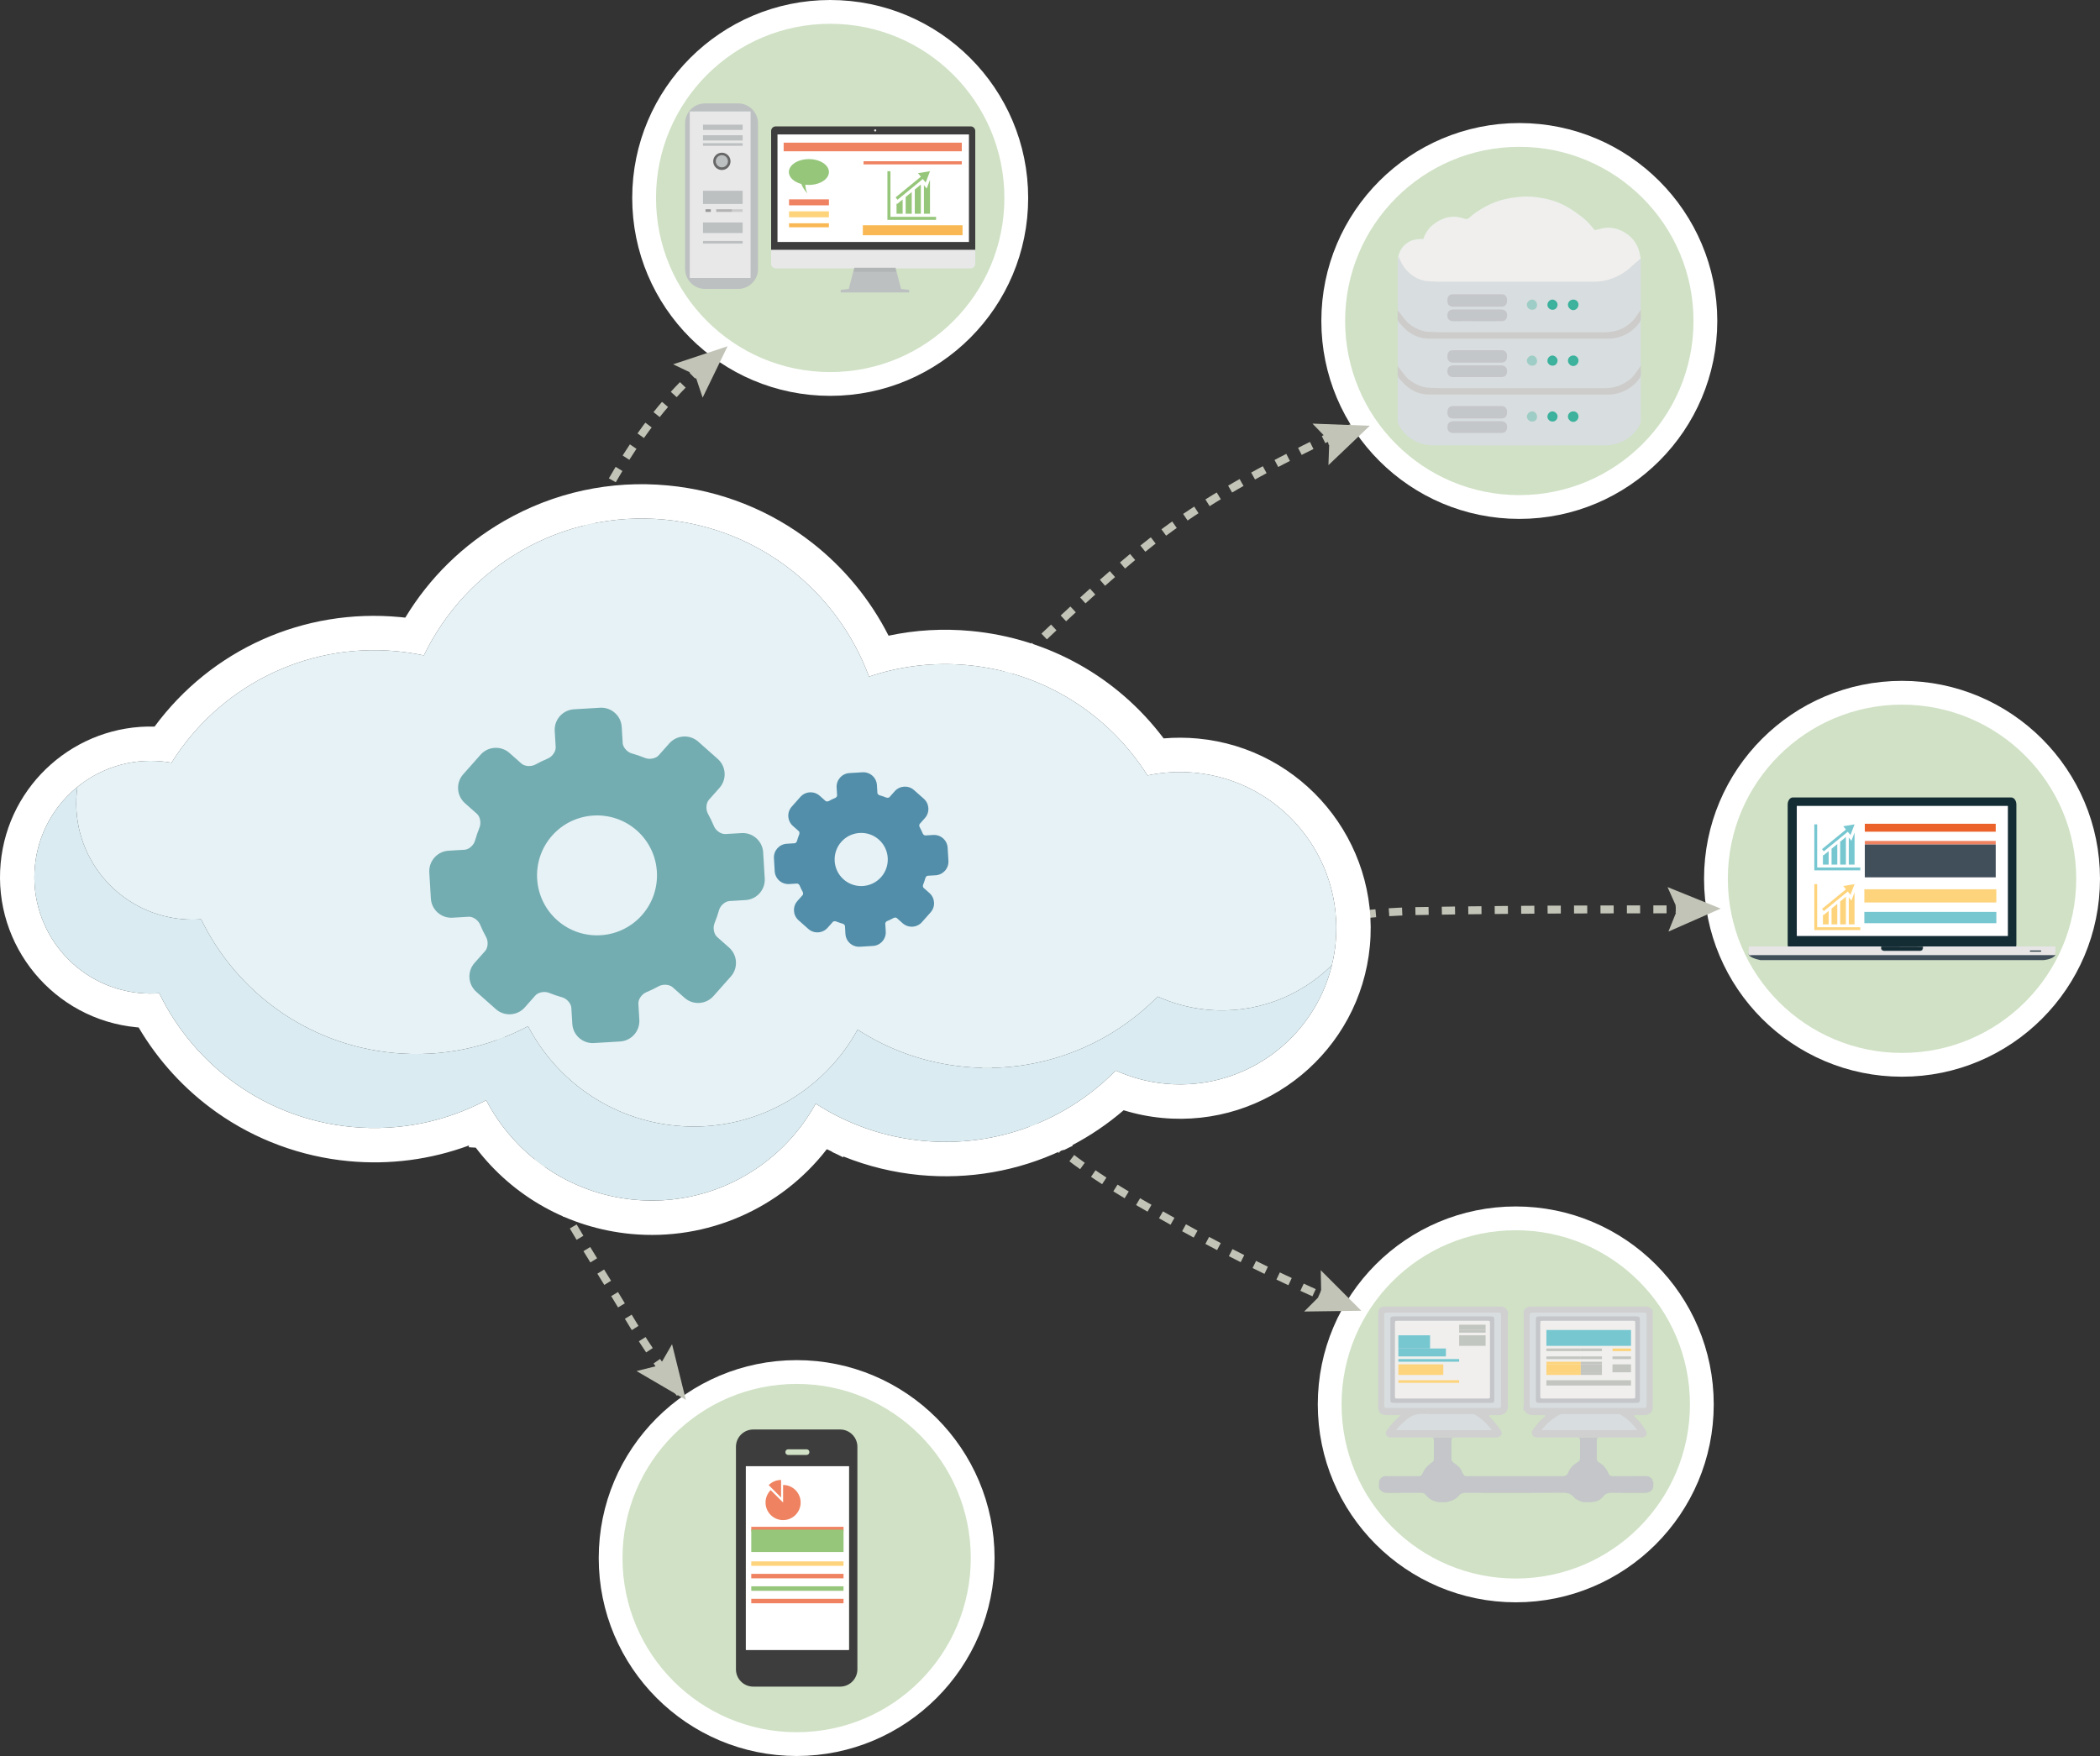 <?xml version="1.0" encoding="utf-8"?>
<!-- Generator: Adobe Illustrator 16.0.0, SVG Export Plug-In . SVG Version: 6.00 Build 0)  -->
<!DOCTYPE svg PUBLIC "-//W3C//DTD SVG 1.1//EN" "http://www.w3.org/Graphics/SVG/1.1/DTD/svg11.dtd">
<svg version="1.1" id="Capa_1" xmlns="http://www.w3.org/2000/svg" xmlns:xlink="http://www.w3.org/1999/xlink" x="0px" y="0px"
	 width="794.269px" height="664.322px" viewBox="5.116 67.838 794.269 664.322"
	 enable-background="new 5.116 67.838 794.269 664.322" xml:space="preserve">
<rect x="5.116" y="67.838" width="794.269" height="664.322" fill="#333333" stroke="none"/>
<g>
	<path fill="none" stroke="#C2C4B7" stroke-width="3" stroke-miterlimit="10" stroke-dasharray="5" d="M212.119,304.2
		c16.85-45.424,39.767-93.773,86.73-116.692"/>
	<path fill="none" stroke="#C2C4B7" stroke-width="3" stroke-miterlimit="10" stroke-dasharray="5" d="M360.051,352.987
		c4.139-2.281,5.874-7.898,8.722-11.615c5.845-7.627,13.679-16.041,20.648-22.653c16.567-15.71,32.951-31.59,51.109-45.827
		c19.924-15.621,43.76-28.278,66.411-39.349c12.212-5.969,28.382-8.065,39.526-15.127"/>
	<path fill="none" stroke="#C2C4B7" stroke-width="3" stroke-miterlimit="10" stroke-dasharray="5" d="M471.176,421.676
		c4.024-1.654,10.468-2.076,15.307-2.939c17.79-3.18,36.269-5.897,54.505-6.221c44.003-0.782,88.024-0.652,132.046-0.652"/>
	<path fill="none" stroke="#C2C4B7" stroke-width="3" stroke-miterlimit="10" stroke-dasharray="5" d="M353.425,437.095
		c7.38,5.718,13.115,17.618,18.288,25.173c6.056,8.841,12.403,17.726,19.403,25.829c16.433,19.033,39.8,31.864,61.686,44.146
		c20.283,11.384,40.503,20.714,61.345,30.135c5.402,2.442,10.727,4.195,15.992,5.748c5.141,1.513,11.271,1.363,16.031,3.54"/>
	<path fill="none" stroke="#C2C4B7" stroke-width="3" stroke-miterlimit="10" stroke-dasharray="5" d="M194.97,457.421
		c-2.094,5.066,2.659,17.072,4.381,22.826c3.126,10.447,7.02,20.652,11.53,30.581c8.427,18.552,20.131,35.396,30.476,52.85
		c9.386,15.838,20.56,32.048,32.92,45.803c6.079,6.764,14.667,15.885,23.021,18.959"/>
	<g>
		<path fill="#D0E1C5" stroke="#FFFFFF" stroke-width="9" stroke-miterlimit="10" d="M376.785,657.282
			c0,38.868-31.494,70.378-70.346,70.378c-38.863,0-70.375-31.51-70.375-70.378c0-38.871,31.51-70.38,70.375-70.38
			C345.291,586.902,376.785,618.411,376.785,657.282z"/>
		<g>
			<path fill="#3D3D3D" d="M329.403,615.195c0-3.617-2.93-6.551-6.539-6.551h-32.847c-3.617,0-6.546,2.934-6.546,6.551v84.178
				c0,3.615,2.929,6.544,6.546,6.544h32.847c3.609,0,6.539-2.929,6.539-6.544V615.195z M311.244,617.23
				c0,0.572-0.462,1.041-1.032,1.041h-7.007c-0.574,0-1.039-0.469-1.039-1.041v-0.063c0-0.571,0.464-1.031,1.039-1.031h7.007
				c0.57,0,1.032,0.46,1.032,1.031V617.23z M326.202,692.023h-38.991v-69.479h38.991V692.023z"/>
			<rect x="287.22" y="622.545" fill="#FFFFFF" width="38.982" height="69.479"/>
			<path fill="#EF8260" d="M295.851,629.674c1.201-1.195,2.859-1.943,4.692-1.943v6.646L295.851,629.674z M301.302,629.627v6.646
				l-4.694-4.697c-1.202,1.205-1.943,2.864-1.943,4.697c0,3.668,2.972,6.641,6.638,6.641c3.664,0,6.635-2.973,6.635-6.641
				C307.938,632.604,304.966,629.627,301.302,629.627z"/>
			<g>
				<rect x="289.264" y="645.452" fill="#EF8260" width="34.893" height="1.702"/>
				<rect x="289.264" y="658.535" fill="#FDD47C" width="34.893" height="1.695"/>
				<rect x="289.264" y="663.253" fill="#EF8260" width="34.893" height="1.696"/>
				<rect x="289.264" y="667.968" fill="#96C67A" width="34.893" height="1.7"/>
				<rect x="289.264" y="672.688" fill="#EF8260" width="34.893" height="1.697"/>
				<rect x="289.264" y="646.543" fill="#96C67A" width="34.893" height="8.447"/>
			</g>
		</g>
	</g>
	<g>
		<circle fill="#D0E1C5" stroke="#FFFFFF" stroke-width="9" stroke-miterlimit="10" cx="579.755" cy="189.267" r="70.379"/>
		<g>
			<g>
				<path fill="#F0EFED" d="M543.741,158.688c0.573-1.967,1.587-3.673,3.047-5.019c1.021-0.942,2.236-1.733,3.487-2.347
					c1.604-0.791,3.39-1.183,5.189-1.082c1.13,0.057,2.279,0.328,3.355,0.694c0.937,0.318,1.615,0.209,2.331-0.458
					c1.781-1.659,3.818-2.959,5.963-4.117c2.3-1.242,4.715-2.188,7.248-2.784c1.639-0.386,3.315-0.649,4.991-0.821
					c1.536-0.158,3.1-0.218,4.64-0.14c1.589,0.086,3.185,0.326,4.754,0.616c3.349,0.618,6.511,1.797,9.435,3.528
					c1.791,1.06,3.48,2.302,5.141,3.565c1.781,1.359,3.235,3.062,4.616,4.821c0.116,0.148,0.535,0.14,0.791,0.086
					c1.302-0.263,2.589-0.737,3.9-0.824c2.92-0.189,5.57,0.733,7.909,2.485c2.085,1.564,3.485,3.622,4.173,6.144
					c0.238,0.877,0.447,1.776,0.538,2.68c0.041,0.398-0.144,0.903-0.396,1.232c-2.022,2.646-4.532,4.748-7.479,6.265
					c-2.021,1.041-4.177,1.803-6.464,2.031c-1.415,0.14-2.836,0.281-4.253,0.281c-20,0.019-39.998,0.021-59.998,0.004
					c-2.938-0.002-5.561-1.035-7.889-2.801c-2.025-1.536-3.489-3.515-4.323-5.922c-0.176-0.513-0.201-1.144-0.094-1.68
					c0.503-2.563,1.939-4.497,4.245-5.678c0.852-0.433,1.869-0.587,2.832-0.737C542.156,158.596,542.914,158.688,543.741,158.688z"
					/>
				<path fill="#EFEFED" d="M574.119,175.955c-9.156,0-18.307-0.004-27.46-0.014c-2.879-0.002-5.618-0.971-8.136-2.885
					c-2.11-1.604-3.611-3.659-4.463-6.115c-0.192-0.559-0.235-1.269-0.109-1.899c0.525-2.678,2.068-4.737,4.464-5.961
					c0.885-0.452,1.899-0.612,2.877-0.766l0.075-0.012c0.271-0.043,0.562-0.062,0.916-0.062c0.234,0,0.469,0.008,0.711,0.018
					c0.146,0.004,0.291,0.008,0.441,0.01c0.615-1.942,1.649-3.589,3.073-4.903c0.987-0.912,2.229-1.748,3.583-2.413
					c1.691-0.836,3.562-1.228,5.396-1.127c1.074,0.058,2.237,0.3,3.465,0.717c0.823,0.279,1.316,0.193,1.918-0.37
					c1.589-1.477,3.509-2.801,6.047-4.175c2.38-1.287,4.852-2.238,7.35-2.823c1.568-0.37,3.268-0.649,5.048-0.83
					c1.656-0.172,3.239-0.218,4.702-0.142c1.395,0.074,2.879,0.265,4.807,0.622c3.4,0.624,6.618,1.83,9.571,3.575
					c1.816,1.078,3.563,2.365,5.179,3.593c1.838,1.402,3.324,3.156,4.653,4.846c0.062,0.012,0.273,0.016,0.421-0.015
					c0.446-0.088,0.904-0.209,1.347-0.322c0.844-0.22,1.719-0.448,2.607-0.507c2.903-0.191,5.668,0.676,8.184,2.565
					c2.16,1.618,3.613,3.76,4.326,6.365c0.203,0.744,0.447,1.727,0.552,2.746c0.056,0.544-0.203,1.16-0.482,1.525
					c-2.049,2.688-4.612,4.836-7.617,6.382c-2.295,1.181-4.457,1.86-6.611,2.076c-1.395,0.138-2.836,0.284-4.292,0.284
					C595.812,175.949,584.965,175.955,574.119,175.955z M542.283,159.068c-0.311,0-0.562,0.015-0.786,0.051l-0.076,0.013
					c-0.916,0.144-1.862,0.29-2.633,0.686c-2.19,1.119-3.546,2.93-4.026,5.388c-0.099,0.489-0.066,1.037,0.078,1.462
					c0.797,2.302,2.203,4.228,4.182,5.729c2.374,1.803,4.943,2.715,7.641,2.719c20,0.015,39.998,0.015,59.998-0.004
					c1.415,0,2.838-0.142,4.21-0.279c2.049-0.206,4.114-0.854,6.318-1.988c2.893-1.493,5.362-3.557,7.339-6.15
					c0.207-0.273,0.341-0.673,0.312-0.94c-0.097-0.955-0.33-1.893-0.522-2.61c-0.663-2.425-2.018-4.415-4.026-5.92
					c-2.359-1.77-4.933-2.583-7.635-2.405c-0.812,0.054-1.61,0.261-2.454,0.483c-0.453,0.119-0.92,0.238-1.39,0.334
					c-0.135,0.027-0.288,0.041-0.435,0.041c-0.361,0-0.618-0.094-0.766-0.281c-1.305-1.661-2.759-3.386-4.538-4.743
					c-1.599-1.216-3.318-2.487-5.102-3.542c-2.865-1.696-5.996-2.867-9.3-3.475c-1.894-0.351-3.341-0.538-4.702-0.608
					c-1.419-0.076-2.957-0.031-4.572,0.138c-1.745,0.179-3.408,0.452-4.942,0.811c-2.427,0.569-4.832,1.493-7.146,2.748
					c-2.473,1.337-4.341,2.624-5.877,4.053c-0.822,0.764-1.618,0.933-2.746,0.544c-1.154-0.392-2.245-0.618-3.243-0.674
					c-1.693-0.09-3.42,0.273-4.985,1.043c-1.287,0.632-2.458,1.423-3.391,2.281c-1.385,1.275-2.367,2.901-2.931,4.83l-0.086,0.3
					h-0.311c-0.268,0-0.523-0.01-0.778-0.021C542.733,159.074,542.507,159.068,542.283,159.068z"/>
			</g>
			<g>
				<path fill="#D8DDDF" d="M625.294,166.489c0,5.234,0,10.803,0,16.367c0,0.265-0.037,0.534,0.008,0.791
					c0.316,1.902-0.675,3.294-1.76,4.666c-2.205,2.786-5.112,4.393-8.554,5.059c-0.969,0.187-1.971,0.29-2.957,0.292
					c-21.579,0.017-43.16,0.021-64.741-0.002c-3.354-0.002-6.439-1.01-9.102-3.099c-1.635-1.282-2.896-2.898-3.851-4.745
					c-0.103-0.201-0.164-0.449-0.164-0.675c-0.011-6.216-0.007-12.429-0.007-18.649c0-0.058,0.027-0.111,0.064-0.267
					c0.844,2.088,2.077,3.805,3.697,5.214c1.816,1.577,3.888,2.733,6.301,3.07c1.474,0.203,2.973,0.292,4.464,0.293
					c19.855,0.017,39.71,0.027,59.565-0.002c2.895-0.004,5.683-0.676,8.322-1.879c2.156-0.981,4.107-2.269,5.828-3.916
					C623.38,168.078,624.43,167.243,625.294,166.489z M563.754,183.742c3.115,0,6.227,0.006,9.339,0
					c1.182-0.002,1.881-0.698,1.896-1.871c0.002-0.288,0.01-0.573-0.003-0.86c-0.041-1-0.745-1.723-1.749-1.727
					c-6.251-0.004-12.501-0.01-18.752,0.019c-0.398,0.002-0.831,0.254-1.188,0.489c-0.808,0.525-0.571,1.39-0.581,2.156
					c-0.013,1.042,0.741,1.795,1.771,1.795C557.575,183.746,560.663,183.742,563.754,183.742z M563.84,189.218
					c3.113,0,6.227,0,9.339-0.006c0.23,0,0.472-0.033,0.69-0.103c1.144-0.368,1.228-1.587,1.094-2.628
					c-0.107-0.842-0.943-1.436-1.926-1.436c-6.132-0.008-12.261-0.004-18.391-0.006c-0.685,0-1.309,0.211-1.625,0.811
					c-0.226,0.431-0.282,0.981-0.298,1.48c-0.041,1.252,0.608,1.883,1.848,1.887C557.661,189.218,560.752,189.218,563.84,189.218z
					 M600.199,181.298c-1.131,0.002-1.928,0.778-1.926,1.879c0.002,1.027,0.867,1.899,1.891,1.858
					c1.124-0.047,1.902-0.899,1.853-1.979C601.972,182.047,601.232,181.294,600.199,181.298z M584.645,184.897
					c0.887,0.185,1.753-0.671,1.809-1.755c0.047-0.93-0.934-1.848-1.838-1.842c-1.033,0-1.856,0.819-1.871,1.813
					C582.729,183.99,583.571,185.093,584.645,184.897z M592.324,184.897c1.087-0.004,1.789-0.721,1.777-1.817
					c-0.008-0.963-0.855-1.795-1.822-1.783c-0.989,0.013-1.771,0.848-1.769,1.889C590.516,184.216,591.24,184.9,592.324,184.897z"/>
				<path fill="#D8DDDF" d="M576.877,194.092c-9.862,0-19.725-0.008-29.587-0.017c-3.516-0.004-6.666-1.078-9.354-3.187
					c-1.61-1.264-2.944-2.909-3.962-4.882c-0.136-0.261-0.212-0.577-0.212-0.864c-0.01-6.064-0.008-12.136-0.004-18.201v-0.448
					c0-0.086,0.02-0.16,0.037-0.234c0.01-0.031,0.02-0.069,0.032-0.125l0.292-1.279l0.493,1.213
					c0.818,2.021,1.993,3.674,3.587,5.058c1.965,1.705,3.957,2.678,6.086,2.974c1.38,0.191,2.865,0.289,4.409,0.289
					c10.487,0.01,20.979,0.017,31.47,0.017c0.011,0,0.021,0,0.031,0c9.994,0,19.175-0.004,28.062-0.017
					c2.731-0.002,5.478-0.622,8.156-1.844c2.156-0.981,4.076-2.275,5.713-3.838c0.688-0.659,1.398-1.259,2.082-1.838
					c0.283-0.238,0.559-0.47,0.814-0.69l0.685-0.595v17.273c0,0.088-0.007,0.181-0.011,0.271c-0.006,0.165-0.013,0.318,0.011,0.448
					c0.339,2.031-0.68,3.521-1.842,4.994c-2.177,2.75-5.136,4.5-8.802,5.206c-1.021,0.197-2.041,0.3-3.032,0.3
					C600.316,194.083,588.594,194.092,576.877,194.092z M534.581,167.937c0,5.735-0.002,11.47,0.004,17.206
					c0,0.156,0.048,0.339,0.123,0.484c0.959,1.867,2.218,3.421,3.733,4.612c2.544,1.991,5.522,3.005,8.851,3.009
					c21.581,0.026,43.16,0.016,64.739,0c0.939,0,1.909-0.095,2.877-0.282c3.466-0.669,6.263-2.322,8.312-4.911
					c1.085-1.372,1.957-2.645,1.677-4.339c-0.037-0.22-0.028-0.429-0.022-0.626c0.004-0.078,0.008-0.158,0.008-0.234v-15.472
					c-0.045,0.041-0.09,0.078-0.14,0.117c-0.673,0.575-1.375,1.164-2.043,1.803c-1.704,1.628-3.702,2.973-5.944,3.992
					c-2.786,1.271-5.643,1.916-8.493,1.92c-8.891,0.012-18.07,0.017-28.064,0.017c-0.011,0-0.021,0-0.031,0
					c-10.49,0-20.98-0.006-31.472-0.017c-1.581,0-3.102-0.101-4.521-0.298c-2.294-0.316-4.423-1.353-6.514-3.166
					C536.395,170.653,535.376,169.395,534.581,167.937z M567.123,189.631h-12.552c-0.744,0-1.32-0.206-1.711-0.61
					c-0.389-0.4-0.573-0.974-0.551-1.7c0.015-0.46,0.065-1.127,0.348-1.664c0.354-0.675,1.041-1.031,1.984-1.031h4.355h5.272
					c2.923,0,5.845,0,8.767,0.002c1.22,0.002,2.201,0.76,2.335,1.801c0.269,2.084-0.6,2.821-1.376,3.074
					c-0.244,0.08-0.527,0.123-0.817,0.123C571.162,189.631,569.144,189.631,567.123,189.631z M563.84,188.803h3.283
					c2.021,0,4.039,0,6.056-0.004c0.203-0.002,0.396-0.029,0.563-0.08c0.259-0.086,1.05-0.343,0.812-2.183
					c-0.078-0.616-0.73-1.078-1.518-1.078c-2.922-0.002-5.844-0.002-8.766-0.002h-5.273l-4.352-0.002
					c-0.631,0-1.052,0.197-1.26,0.587c-0.2,0.388-0.239,0.928-0.252,1.304c-0.015,0.495,0.092,0.867,0.316,1.097
					c0.23,0.24,0.606,0.359,1.119,0.361H563.84z M600.095,185.448c-0.002,0-0.002,0-0.002,0c-1.208,0-2.229-1.042-2.233-2.269
					c0-0.645,0.235-1.23,0.662-1.651c0.431-0.413,1.021-0.643,1.679-0.645h0.006c1.231,0,2.169,0.906,2.227,2.154
					c0.024,0.63-0.181,1.222-0.588,1.666c-0.416,0.452-1.006,0.719-1.661,0.746C600.154,185.448,600.123,185.448,600.095,185.448z
					 M600.205,181.298l-0.006,0.413c-0.443,0.002-0.825,0.142-1.102,0.411c-0.271,0.267-0.413,0.628-0.413,1.055
					c0.003,0.783,0.647,1.446,1.407,1.446l0.057-0.002c0.433-0.019,0.82-0.187,1.088-0.479c0.255-0.277,0.386-0.657,0.369-1.068
					c-0.038-0.803-0.611-1.363-1.4-1.363V181.298z M584.89,185.335c-0.083,0-0.167-0.006-0.249-0.021
					c-0.585,0.082-1.175-0.135-1.624-0.595c-0.432-0.438-0.693-1.058-0.684-1.612c0.017-1.224,1.041-2.222,2.279-2.224
					c0.571,0,1.183,0.288,1.632,0.762c0.419,0.441,0.646,0.994,0.62,1.518C586.803,184.362,585.918,185.335,584.89,185.335z
					 M584.651,184.475l0.077,0.019c0.629,0.129,1.27-0.552,1.311-1.37c0.015-0.302-0.129-0.632-0.393-0.912
					c-0.294-0.306-0.688-0.499-1.03-0.499c-0.795,0-1.447,0.632-1.46,1.404c-0.006,0.341,0.17,0.742,0.446,1.025
					c0.165,0.168,0.437,0.363,0.789,0.363c0.061,0,0.117-0.004,0.18-0.016L584.651,184.475z M592.324,185.311
					c-1.309,0-2.223-0.873-2.227-2.119c-0.008-1.279,0.951-2.294,2.176-2.308h0.023c1.195,0,2.21,1.004,2.22,2.191
					c0.004,0.655-0.205,1.213-0.604,1.62C593.516,185.095,592.97,185.309,592.324,185.311z M592.298,181.298l-0.013,0.413
					c-0.769,0.012-1.367,0.657-1.361,1.474c0.002,0.801,0.538,1.298,1.394,1.298c0.425,0,0.771-0.131,1.008-0.37
					c0.242-0.244,0.37-0.604,0.366-1.033c-0.01-0.729-0.655-1.37-1.394-1.37V181.298z M569.464,184.159l-5.71-0.002l-5.674,0.002
					c-1.199,0-2.396-0.002-3.596-0.002c-0.611,0-1.17-0.226-1.572-0.632c-0.4-0.407-0.616-0.969-0.612-1.581
					c0.004-0.138-0.004-0.279-0.01-0.419c-0.033-0.678-0.072-1.521,0.78-2.08c0.418-0.273,0.913-0.552,1.412-0.557
					c3.257-0.014,6.814-0.022,10.872-0.022c2.626,0,5.256,0.006,7.882,0.006c1.205,0.002,2.112,0.893,2.161,2.121
					c0.012,0.257,0.007,0.515,0.005,0.764l-0.005,0.124c-0.015,1.402-0.898,2.275-2.304,2.277
					C571.885,184.159,570.674,184.159,569.464,184.159z M563.754,183.329l5.71,0.002c1.21,0,2.421,0,3.629-0.002
					c0.944-0.002,1.473-0.52,1.482-1.46l0.002-0.124c0.002-0.25,0.004-0.484-0.002-0.721c-0.033-0.791-0.571-1.324-1.341-1.324
					c-2.624-0.002-5.253-0.008-7.879-0.008c-4.059,0-7.612,0.008-10.867,0.024c-0.324,0-0.773,0.294-0.967,0.419
					c-0.437,0.286-0.439,0.678-0.406,1.349c0.008,0.158,0.012,0.316,0.012,0.466c-0.004,0.392,0.128,0.745,0.374,0.992
					c0.244,0.249,0.596,0.386,0.983,0.386c1.198,0,2.396,0.002,3.596,0.002L563.754,183.329z"/>
			</g>
			<g>
				<path fill="#C4C7C9" d="M563.766,183.456c-3.019,0-6.031,0.002-9.049,0c-1.138,0-1.725-0.575-1.717-1.696
					c0.004-0.4-0.028-0.83,0.104-1.193c0.237-0.653,0.777-0.998,1.483-0.998c6.177-0.002,12.354-0.006,18.532,0.006
					c0.946,0,1.555,0.659,1.581,1.622c0.041,1.349-0.275,1.959-1.177,2.204c-0.227,0.062-0.473,0.055-0.708,0.055
					C569.799,183.458,566.782,183.456,563.766,183.456z"/>
				<path fill="#C4C6C9" d="M557.733,183.871h-3.018c-0.688,0-1.222-0.189-1.592-0.563c-0.361-0.364-0.542-0.885-0.538-1.553
					c0.003-0.07,0-0.142,0-0.213c-0.004-0.351-0.006-0.751,0.128-1.117c0.296-0.807,0.979-1.269,1.87-1.269
					c6.179-0.004,12.354-0.006,18.534,0.004c1.155,0,1.959,0.813,1.996,2.022c0.032,1.086-0.117,2.249-1.484,2.616
					c-0.257,0.07-0.516,0.07-0.741,0.07h-0.072c-1.574,0.002-3.149,0.002-4.723,0.002h-4.329L557.733,183.871L557.733,183.871z
					 M563.892,179.978c-3.101,0-6.2,0.004-9.305,0.006c-0.38,0-0.879,0.125-1.099,0.725c-0.082,0.228-0.08,0.52-0.077,0.827
					c0,0.078,0.004,0.152,0,0.226c-0.003,0.438,0.101,0.762,0.302,0.967c0.205,0.209,0.544,0.314,1.004,0.314h3.018h6.031h4.329
					c1.572,0,3.147,0,4.722,0h0.051c0.208,0,0.397,0,0.551-0.041c0.607-0.167,0.912-0.489,0.873-1.795
					c-0.025-0.762-0.462-1.22-1.173-1.22C570.041,179.982,566.967,179.978,563.892,179.978z"/>
			</g>
			<g>
				<path fill="#C4C7C9" d="M563.851,188.929c-3.041,0-6.079-0.025-9.118,0.014c-1.109,0.017-1.679-0.653-1.739-1.436
					c-0.119-1.509,0.44-2.004,1.608-2.178c0.094-0.013,0.193,0,0.288,0c5.983,0,11.97-0.004,17.95,0c1.016,0,1.721,0.48,1.844,1.3
					c0.137,0.903-0.082,1.946-0.957,2.193c-0.243,0.068-0.503,0.104-0.757,0.104C569.931,188.933,566.89,188.929,563.851,188.929z"
					/>
				<path fill="#C4C6C9" d="M554.696,189.36c-1.199,0-2.029-0.717-2.115-1.824c-0.129-1.607,0.456-2.39,1.959-2.614
					c0.088-0.014,0.183-0.012,0.277-0.01l0.071,0.002l9.537-0.002c2.807,0,5.608,0.002,8.413,0.002c1.236,0,2.099,0.635,2.253,1.653
					c0.164,1.101-0.16,2.347-1.255,2.651c-0.277,0.078-0.579,0.119-0.868,0.119c-1.676,0.006-3.352,0.006-5.026,0.006h-4.093
					c-0.854,0-1.707-0.002-2.561-0.006c-0.854,0-1.705,0-2.557,0c-1.563,0-2.836,0.006-3.996,0.019L554.696,189.36z M554.713,185.74
					c-0.017,0-0.033,0-0.05,0.002c-0.938,0.14-1.361,0.433-1.261,1.731c0.054,0.663,0.536,1.058,1.294,1.058h0.03
					c1.164-0.017,2.438-0.023,4.007-0.023c0.854,0,1.706,0.002,2.561,0.004c0.851,0.002,1.704,0.002,2.558,0.002l4.092,0.004
					c1.676,0,3.352-0.004,5.026-0.006c0.218,0,0.441-0.031,0.648-0.088c0.694-0.195,0.739-1.181,0.657-1.733
					c-0.127-0.854-1.045-0.945-1.437-0.945c-2.805-0.004-5.606-0.004-8.413-0.004h-9.537c-0.034,0-0.069,0-0.104-0.002H554.713z"/>
			</g>
			<g>
				<path fill="#3EB29D" d="M601.723,183.072c0.01,0.879-0.708,1.653-1.554,1.678c-0.758,0.024-1.596-0.785-1.612-1.555
					c-0.015-0.881,0.694-1.591,1.605-1.612C601,181.565,601.713,182.249,601.723,183.072z"/>
				<path fill="#3BB29C" d="M600.136,185.165c-0.984,0-1.972-0.971-1.989-1.961c-0.021-1.115,0.862-2.008,2.009-2.033h0.043
					c1.056,0,1.924,0.85,1.938,1.897c0.014,1.103-0.887,2.063-1.955,2.096L600.136,185.165L600.136,185.165z M600.197,181.998
					c-0.71,0.015-1.236,0.538-1.227,1.189c0.011,0.528,0.642,1.15,1.164,1.15h0.02c0.62-0.021,1.162-0.607,1.153-1.261
					C601.304,182.491,600.793,181.998,600.197,181.998z"/>
			</g>
			<g>
				<path fill="#9ECDC7" d="M586.056,183.167c0,0.91-0.54,1.446-1.449,1.442c-0.851-0.002-1.547-0.657-1.57-1.481
					c-0.021-0.725,0.768-1.511,1.548-1.54C585.337,181.559,586.054,182.327,586.056,183.167z"/>
				<path fill="#9ECDC6" d="M584.612,185.023h-0.007c-1.082-0.002-1.952-0.83-1.981-1.881c-0.026-0.957,0.935-1.932,1.942-1.969
					l0.06-0.002c0.962,0,1.84,0.951,1.843,1.996c0.002,0.555-0.175,1.023-0.501,1.354
					C585.639,184.849,585.171,185.023,584.612,185.023z M584.626,181.998c-0.581,0.023-1.192,0.618-1.178,1.119
					c0.018,0.604,0.526,1.076,1.16,1.078l0.004,0.413v-0.413c0.339,0,0.598-0.088,0.771-0.261c0.173-0.172,0.259-0.431,0.257-0.768
					C585.639,182.577,585.138,181.998,584.626,181.998z"/>
			</g>
			<g>
				<path fill="#3DB29D" d="M592.314,184.608c-0.811,0.004-1.515-0.664-1.519-1.436c-0.004-0.826,0.698-1.575,1.493-1.589
					c0.706-0.012,1.546,0.784,1.52,1.501C593.776,183.951,593.175,184.643,592.314,184.608z"/>
				<path fill="#3BB19D" d="M592.378,185.025c-0.026,0-0.054-0.002-0.08-0.002c-0.002,0-0.002,0-0.002,0
					c-1.026,0-1.91-0.846-1.912-1.846c-0.002-1.049,0.884-1.987,1.899-2.006l0,0c0.484,0,0.992,0.242,1.387,0.653
					c0.365,0.384,0.568,0.846,0.55,1.275C594.179,184.195,593.389,185.025,592.378,185.025z M592.304,181.998
					c-0.579,0.008-1.094,0.571-1.094,1.175c0.002,0.544,0.515,1.022,1.101,1.022h0.067c0.642,0,0.998-0.566,1.018-1.127
					c0.008-0.202-0.109-0.452-0.32-0.674C592.842,182.154,592.54,181.998,592.304,181.998z"/>
			</g>
			<g>
				<path fill="#D8DDDF" d="M625.294,187.674c0,5.227,0,10.781,0,16.34c0,0.265-0.037,0.532,0.008,0.791
					c0.316,1.896-0.675,3.286-1.76,4.651c-2.205,2.787-5.112,4.393-8.554,5.06c-0.969,0.187-1.971,0.288-2.957,0.292
					c-21.579,0.014-43.16,0.022-64.741-0.004c-3.354-0.002-6.439-1.008-9.102-3.097c-1.635-1.279-2.896-2.893-3.851-4.739
					c-0.103-0.202-0.164-0.45-0.164-0.674c-0.011-6.201-0.007-12.407-0.007-18.615c0-0.055,0.027-0.115,0.064-0.267
					c0.844,2.086,2.077,3.8,3.697,5.202c1.816,1.577,3.888,2.733,6.301,3.068c1.474,0.201,2.973,0.292,4.464,0.292
					c19.855,0.021,39.71,0.022,59.565,0c2.895-0.002,5.683-0.676,8.322-1.877c2.156-0.979,4.107-2.265,5.828-3.909
					C623.38,189.263,624.43,188.423,625.294,187.674z M563.754,204.899c3.115,0,6.227,0.002,9.339-0.002
					c1.182,0,1.881-0.698,1.896-1.864c0.002-0.288,0.01-0.577-0.003-0.86c-0.041-1-0.745-1.723-1.749-1.723
					c-6.251-0.008-12.501-0.015-18.752,0.016c-0.398,0-0.831,0.253-1.188,0.487c-0.808,0.526-0.571,1.388-0.581,2.152
					c-0.013,1.041,0.741,1.792,1.771,1.795C557.575,204.901,560.663,204.899,563.754,204.899z M563.84,210.359
					c3.113,0,6.227,0.002,9.339-0.004c0.23,0,0.472-0.031,0.69-0.099c1.144-0.372,1.228-1.587,1.094-2.624
					c-0.107-0.844-0.943-1.436-1.926-1.436c-6.132-0.008-12.261,0-18.391-0.004c-0.685,0-1.309,0.211-1.625,0.807
					c-0.226,0.431-0.282,0.981-0.298,1.482c-0.041,1.247,0.608,1.877,1.848,1.877C557.661,210.361,560.752,210.359,563.84,210.359z
					 M600.199,202.455c-1.131,0.004-1.928,0.78-1.926,1.875c0.002,1.026,0.867,1.899,1.891,1.854
					c1.124-0.043,1.902-0.895,1.853-1.973C601.972,203.205,601.232,202.455,600.199,202.455z M584.645,206.047
					c0.887,0.187,1.753-0.666,1.809-1.748c0.047-0.932-0.934-1.844-1.838-1.842c-1.033,0.002-1.856,0.819-1.871,1.811
					C582.729,205.143,583.571,206.248,584.645,206.047z M592.324,206.047c1.087-0.002,1.789-0.717,1.777-1.815
					c-0.008-0.959-0.855-1.787-1.822-1.776c-0.989,0.013-1.771,0.85-1.769,1.887C590.516,205.365,591.24,206.051,592.324,206.047z"
					/>
				<path fill="#D8DDDF" d="M576.998,215.233c-9.903,0-19.805-0.006-29.708-0.016c-3.516-0.004-6.666-1.078-9.355-3.187
					c-1.609-1.267-2.943-2.903-3.961-4.873c-0.136-0.265-0.212-0.577-0.212-0.865c-0.01-6.053-0.008-12.111-0.004-18.169v-0.446
					c0-0.088,0.018-0.158,0.037-0.234c0.01-0.033,0.02-0.074,0.032-0.125l0.292-1.277l0.493,1.211
					c0.818,2.021,1.992,3.67,3.587,5.052c1.965,1.7,3.957,2.669,6.086,2.965c1.389,0.193,2.871,0.29,4.409,0.29
					c19.855,0.016,39.71,0.026,59.563,0c2.735-0.004,5.479-0.622,8.154-1.84c2.158-0.984,4.078-2.271,5.715-3.831
					c0.686-0.655,1.392-1.253,2.078-1.83c0.283-0.24,0.558-0.475,0.818-0.7l0.685-0.589v17.243c0,0.086-0.007,0.179-0.011,0.27
					c-0.006,0.165-0.013,0.318,0.011,0.452c0.339,2.023-0.68,3.509-1.842,4.979c-2.18,2.748-5.136,4.499-8.802,5.204
					c-1.015,0.199-2.036,0.3-3.032,0.302C600.355,215.228,588.676,215.233,576.998,215.233z M534.581,189.12
					c0,5.726-0.002,11.453,0.004,17.173c0,0.16,0.048,0.343,0.123,0.485c0.959,1.864,2.218,3.413,3.733,4.602
					c2.544,1.996,5.52,3.008,8.851,3.012c21.581,0.024,43.16,0.017,64.739,0c0.945,0,1.914-0.099,2.877-0.281
					c3.466-0.669,6.261-2.322,8.312-4.912c1.085-1.368,1.957-2.639,1.677-4.331c-0.037-0.216-0.028-0.434-0.022-0.623
					c0.004-0.078,0.008-0.158,0.008-0.232v-15.444c-0.049,0.041-0.096,0.082-0.144,0.123c-0.676,0.571-1.374,1.158-2.039,1.796
					c-1.704,1.622-3.702,2.965-5.944,3.983c-2.782,1.263-5.641,1.91-8.493,1.914c-19.855,0.027-39.71,0.021-59.567,0
					c-1.573,0-3.095-0.099-4.521-0.295c-2.294-0.32-4.426-1.354-6.514-3.162C536.395,191.833,535.376,190.579,534.581,189.12z
					 M567.277,210.771h-5.756h-2.316h-4.634c-0.744,0-1.32-0.206-1.711-0.606c-0.389-0.4-0.573-0.971-0.55-1.7
					c0.014-0.456,0.064-1.121,0.347-1.659c0.354-0.673,1.043-1.026,1.989-1.026h9.194c3.065,0,6.13,0,9.195,0.002
					c1.22,0.002,2.201,0.756,2.335,1.792c0.269,2.084-0.6,2.819-1.376,3.07c-0.244,0.078-0.527,0.125-0.817,0.125
					C571.212,210.771,569.244,210.771,567.277,210.771z M563.84,209.948h3.438c1.967,0,3.933-0.002,5.9-0.008
					c0.203,0,0.398-0.025,0.563-0.078c0.259-0.086,1.05-0.341,0.812-2.181c-0.078-0.61-0.73-1.07-1.518-1.074
					c-3.065,0-6.132-0.002-9.195-0.002h-9.195c-0.628,0-1.051,0.195-1.259,0.589c-0.2,0.38-0.239,0.922-0.252,1.298
					c-0.015,0.493,0.092,0.862,0.316,1.097c0.23,0.236,0.606,0.357,1.119,0.357l4.634,0.002H563.84z M600.093,206.599
					c-1.208,0-2.229-1.037-2.233-2.269c0-0.639,0.235-1.226,0.663-1.643c0.43-0.413,1.021-0.647,1.678-0.647h0.006
					c1.231,0,2.169,0.908,2.227,2.152c0.024,0.628-0.183,1.22-0.588,1.661c-0.416,0.452-1.006,0.719-1.661,0.744
					C600.152,206.597,600.123,206.599,600.093,206.599z M600.205,202.455l-0.006,0.413c-0.443,0.002-0.825,0.144-1.102,0.411
					c-0.271,0.265-0.413,0.628-0.413,1.051c0.003,0.784,0.647,1.443,1.407,1.448l0.057-0.004c0.433-0.019,0.82-0.187,1.088-0.476
					c0.255-0.282,0.386-0.662,0.369-1.068c-0.038-0.801-0.611-1.361-1.4-1.361V202.455z M584.89,206.486
					c-0.083,0-0.167-0.006-0.249-0.018c-0.585,0.08-1.175-0.138-1.624-0.596c-0.432-0.438-0.693-1.053-0.684-1.612
					c0.017-1.218,1.041-2.216,2.279-2.22c0.574,0,1.183,0.285,1.632,0.76c0.419,0.441,0.646,0.996,0.62,1.52
					C586.803,205.513,585.918,206.486,584.89,206.486z M584.651,205.625l0.077,0.019c0.052,0.012,0.106,0.017,0.16,0.017
					c0.585,0,1.11-0.635,1.149-1.382c0.015-0.3-0.129-0.63-0.394-0.912c-0.293-0.308-0.688-0.497-1.027-0.497
					c-0.797,0-1.449,0.628-1.462,1.404c-0.006,0.339,0.17,0.739,0.446,1.019c0.165,0.168,0.437,0.366,0.787,0.366
					c0.062,0,0.119-0.004,0.182-0.015L584.651,205.625z M592.324,206.459c-1.309,0-2.223-0.869-2.227-2.113
					c-0.008-1.279,0.951-2.287,2.176-2.306h0.023c1.195,0,2.21,1.002,2.22,2.187c0.004,0.657-0.205,1.215-0.604,1.62
					C593.516,206.248,592.965,206.459,592.324,206.459z M592.298,202.455l-0.013,0.413c-0.769,0.012-1.367,0.655-1.361,1.47
					c0.002,0.801,0.538,1.295,1.394,1.295c0.425,0,0.771-0.127,1.008-0.365c0.242-0.249,0.37-0.602,0.366-1.033
					c-0.01-0.729-0.657-1.367-1.394-1.367V202.455z M569.021,205.312h-5.268h-5.283c-1.331,0-2.656,0-3.985,0
					c-0.611-0.004-1.171-0.228-1.572-0.637c-0.4-0.404-0.616-0.965-0.612-1.577c0.004-0.134-0.004-0.273-0.01-0.415
					c-0.033-0.678-0.072-1.521,0.78-2.078c0.418-0.271,0.913-0.548,1.411-0.552c3.269-0.017,6.704-0.024,10.817-0.024
					c2.646,0,5.292,0.006,7.938,0.008c1.202,0.002,2.112,0.892,2.161,2.115c0.012,0.259,0.007,0.513,0.005,0.76l-0.005,0.125
					c-0.015,1.398-0.898,2.269-2.306,2.271C571.735,205.312,570.378,205.312,569.021,205.312z M563.754,204.484l5.268,0.004
					c1.356,0,2.715-0.004,4.071-0.006c0.944,0,1.473-0.52,1.482-1.458l0.002-0.123c0.002-0.249,0.004-0.482-0.002-0.717
					c-0.033-0.792-0.571-1.322-1.341-1.324c-2.644,0-5.288-0.006-7.936-0.006c-4.112,0-7.548,0.008-10.812,0.025
					c-0.324,0-0.775,0.293-0.967,0.418c-0.437,0.286-0.439,0.676-0.406,1.345c0.008,0.158,0.012,0.314,0.012,0.468
					c-0.004,0.388,0.128,0.739,0.374,0.985c0.244,0.25,0.596,0.388,0.983,0.388c1.329,0,2.654,0.004,3.985,0.004L563.754,204.484z"
					/>
			</g>
			<g>
				<path fill="#C4C7C9" d="M563.766,204.613c-3.019,0-6.031,0-9.049,0c-1.138-0.002-1.725-0.575-1.717-1.696
					c0.004-0.403-0.028-0.83,0.104-1.189c0.237-0.653,0.777-0.998,1.483-0.998c6.177-0.002,12.354-0.004,18.532,0.004
					c0.946,0.002,1.555,0.657,1.581,1.622c0.041,1.345-0.275,1.955-1.177,2.199c-0.227,0.06-0.473,0.056-0.708,0.056
					C569.799,204.613,566.782,204.613,563.766,204.613z"/>
				<path fill="#C4C6C9" d="M567.056,205.026l-12.339-0.002c-0.688,0-1.224-0.189-1.592-0.561c-0.363-0.363-0.542-0.885-0.538-1.55
					c0.003-0.07,0-0.14,0-0.211c-0.004-0.351-0.006-0.75,0.128-1.115c0.296-0.805,0.979-1.265,1.872-1.265
					c6.177-0.008,12.354-0.01,18.532,0c1.156,0.004,1.959,0.814,1.996,2.021c0.033,1.086-0.117,2.244-1.484,2.612
					c-0.238,0.062-0.479,0.066-0.705,0.066h-0.109C570.896,205.024,568.976,205.026,567.056,205.026z M563.766,204.199h3.29
					c1.92,0,3.841,0,5.761,0h0.109c0.175,0,0.351-0.002,0.491-0.043c0.607-0.164,0.912-0.484,0.873-1.786
					c-0.025-0.764-0.462-1.22-1.173-1.22c-6.177-0.013-12.354-0.006-18.53-0.002c-0.38,0-0.879,0.125-1.099,0.723
					c-0.082,0.226-0.08,0.515-0.077,0.823c0,0.078,0.004,0.152,0,0.228c-0.003,0.433,0.101,0.758,0.302,0.963
					c0.205,0.209,0.544,0.314,1.004,0.314H563.766z"/>
			</g>
			<g>
				<path fill="#C4C7C9" d="M563.851,210.073c-3.041,0-6.079-0.026-9.118,0.017c-1.109,0.012-1.679-0.657-1.739-1.438
					c-0.119-1.505,0.44-1.998,1.608-2.17c0.094-0.014,0.193-0.002,0.288-0.002c5.983,0,11.97-0.002,17.95,0.002
					c1.016,0,1.721,0.479,1.844,1.293c0.137,0.899-0.082,1.947-0.957,2.187c-0.243,0.072-0.503,0.107-0.757,0.107
					C569.931,210.078,566.89,210.073,563.851,210.073z"/>
				<path fill="#C4C6C9" d="M554.696,210.502c-1.199,0-2.029-0.717-2.115-1.819c-0.129-1.608,0.456-2.386,1.959-2.61
					c0.091-0.012,0.183-0.012,0.277-0.008h0.071h9.576c2.791,0,5.584,0,8.374,0c1.236,0.004,2.099,0.635,2.253,1.651
					c0.164,1.097-0.16,2.343-1.255,2.645c-0.275,0.078-0.577,0.121-0.866,0.121c-1.769,0.004-3.536,0.004-5.305,0.004h-3.816
					c-0.864,0-1.73-0.002-2.596-0.004c-0.864,0-1.729-0.002-2.594-0.002c-1.531,0-2.778,0.004-3.924,0.022H554.696z
					 M554.713,206.886c-0.017,0-0.033,0-0.05,0.002c-0.938,0.142-1.361,0.435-1.261,1.729c0.054,0.663,0.536,1.055,1.294,1.055h0.03
					c1.147-0.012,2.397-0.022,3.935-0.022c0.864,0,1.731,0.006,2.596,0.006c0.864,0.002,1.729,0.004,2.595,0.004h3.815
					c1.769,0,3.534,0,5.303-0.004c0.218,0,0.441-0.031,0.648-0.092c0.694-0.187,0.739-1.174,0.657-1.725
					c-0.127-0.852-1.045-0.947-1.437-0.947c-2.79-0.004-5.583-0.004-8.374-0.004l-9.576,0.004c-0.034,0-0.069-0.004-0.104-0.004
					L554.713,206.886z"/>
			</g>
			<g>
				<path fill="#3EB29D" d="M601.723,204.228c0.01,0.875-0.708,1.651-1.554,1.675c-0.758,0.027-1.596-0.784-1.612-1.55
					c-0.015-0.881,0.694-1.591,1.605-1.61C601,202.726,601.713,203.404,601.723,204.228z"/>
				<path fill="#3BB29C" d="M600.136,206.318c-0.984,0-1.972-0.969-1.989-1.961c-0.021-1.111,0.862-2,2.009-2.026h0.043
					c1.056,0,1.924,0.848,1.938,1.893c0.014,1.103-0.887,2.06-1.955,2.092L600.136,206.318z M600.197,203.153
					c-0.71,0.019-1.236,0.538-1.227,1.189c0.011,0.526,0.642,1.148,1.164,1.148h0.02c0.62-0.021,1.162-0.606,1.153-1.259
					C601.304,203.648,600.793,203.153,600.197,203.153z"/>
			</g>
			<g>
				<path fill="#9ECDC7" d="M586.056,204.322c0,0.903-0.54,1.443-1.449,1.438c-0.851-0.004-1.547-0.659-1.57-1.479
					c-0.021-0.725,0.768-1.509,1.548-1.538C585.337,202.714,586.054,203.484,586.056,204.322z"/>
				<path fill="#9ECDC6" d="M584.612,206.176h-0.007c-1.082-0.006-1.952-0.827-1.981-1.878c-0.026-0.955,0.935-1.928,1.945-1.965
					h0.057c0.962,0,1.84,0.947,1.843,1.99c0.002,0.554-0.175,1.021-0.501,1.347C585.639,206.001,585.171,206.176,584.612,206.176z
					 M584.626,203.158c-0.581,0.021-1.192,0.614-1.178,1.115c0.018,0.602,0.526,1.076,1.16,1.076l0.004,0.413v-0.413
					c0.339,0,0.598-0.088,0.771-0.261c0.171-0.173,0.259-0.432,0.257-0.766C585.639,203.732,585.138,203.158,584.626,203.158z"/>
			</g>
			<g>
				<path fill="#3DB29D" d="M592.314,205.761c-0.811,0.004-1.515-0.661-1.519-1.431c-0.004-0.828,0.698-1.573,1.493-1.585
					c0.706-0.016,1.546,0.778,1.52,1.495C593.776,205.102,593.175,205.8,592.314,205.761z"/>
				<path fill="#3BB19D" d="M592.376,206.176c-0.024,0-0.052,0-0.078-0.002h-0.002c-1.026,0-1.91-0.844-1.912-1.844
					c-0.002-1.049,0.884-1.981,1.899-1.998l0,0c0.484,0,0.992,0.238,1.387,0.649c0.365,0.38,0.568,0.846,0.55,1.273
					C594.179,205.349,593.389,206.176,592.376,206.176z M592.307,203.155c-0.582,0.013-1.097,0.569-1.097,1.175
					c0.002,0.542,0.515,1.019,1.101,1.019l0.065,0.004c0.641,0,1-0.571,1.019-1.129c0.009-0.205-0.108-0.452-0.319-0.671
					C592.842,203.313,592.54,203.155,592.307,203.155z"/>
			</g>
			<g>
				<path fill="#D8DDDF" d="M625.294,208.813c0,5.222,0,10.78,0,16.337c0,0.265-0.037,0.53,0.008,0.791
					c0.316,1.895-0.675,3.286-1.76,4.653c-2.205,2.785-5.112,4.393-8.554,5.056c-0.969,0.191-1.971,0.292-2.957,0.293
					c-21.579,0.012-43.16,0.025-64.741-0.002c-3.354-0.006-6.439-1.01-9.102-3.099c-1.635-1.281-2.896-2.891-3.851-4.737
					c-0.103-0.201-0.164-0.452-0.164-0.675c-0.011-6.201-0.007-12.407-0.007-18.61c0-0.058,0.027-0.117,0.064-0.269
					c0.844,2.084,2.077,3.799,3.697,5.203c1.816,1.571,3.888,2.731,6.301,3.064c1.474,0.203,2.973,0.292,4.464,0.292
					c19.855,0.022,39.71,0.024,59.565,0c2.895-0.002,5.683-0.676,8.322-1.875c2.156-0.981,4.107-2.267,5.828-3.912
					C623.38,210.4,624.43,209.562,625.294,208.813z M563.754,226.032c3.115,0,6.227,0.006,9.339-0.002
					c1.182,0,1.881-0.696,1.896-1.864c0.002-0.286,0.01-0.575-0.003-0.861c-0.041-0.996-0.745-1.718-1.749-1.721
					c-6.251-0.01-12.501-0.014-18.752,0.017c-0.398,0-0.831,0.252-1.188,0.485c-0.808,0.529-0.571,1.388-0.581,2.156
					c-0.013,1.039,0.741,1.789,1.771,1.789C557.575,226.037,560.663,226.032,563.754,226.032z M563.84,231.494
					c3.113,0,6.227,0.004,9.339-0.004c0.23,0,0.472-0.029,0.69-0.103c1.144-0.368,1.228-1.583,1.094-2.622
					c-0.107-0.84-0.943-1.434-1.926-1.434c-6.132-0.006-12.261-0.002-18.391-0.004c-0.685,0-1.309,0.213-1.625,0.807
					c-0.226,0.429-0.282,0.982-0.298,1.479c-0.041,1.25,0.608,1.881,1.848,1.881C557.661,231.499,560.752,231.494,563.84,231.494z
					 M600.199,223.591c-1.131,0.002-1.928,0.778-1.926,1.875c0.002,1.026,0.867,1.897,1.891,1.858
					c1.124-0.047,1.902-0.899,1.853-1.977C601.972,224.342,601.232,223.591,600.199,223.591z M584.645,227.184
					c0.887,0.185,1.753-0.667,1.809-1.75c0.047-0.932-0.934-1.844-1.838-1.842c-1.033,0.002-1.856,0.819-1.871,1.811
					C582.729,226.281,583.571,227.383,584.645,227.184z M592.324,227.184c1.087-0.004,1.789-0.716,1.777-1.817
					c-0.008-0.959-0.855-1.789-1.822-1.774c-0.989,0.01-1.771,0.848-1.769,1.885C590.516,226.502,591.24,227.184,592.324,227.184z"
					/>
				<path fill="#D8DDDF" d="M576.807,236.369c-9.837,0-19.677-0.006-29.517-0.019c-3.516,0-6.666-1.074-9.355-3.185
					c-1.609-1.263-2.943-2.904-3.961-4.871c-0.136-0.265-0.212-0.579-0.212-0.866c-0.01-6.056-0.008-12.109-0.004-18.168v-0.441
					c0-0.09,0.02-0.165,0.037-0.234c0.01-0.035,0.02-0.076,0.032-0.127l0.292-1.275l0.493,1.211
					c0.818,2.012,1.992,3.664,3.587,5.047c1.965,1.7,3.957,2.671,6.086,2.965c1.389,0.193,2.871,0.292,4.409,0.292
					c19.855,0.018,39.71,0.022,59.563,0c2.735-0.006,5.479-0.625,8.154-1.842c2.154-0.981,4.078-2.269,5.715-3.832
					c0.688-0.655,1.398-1.254,2.086-1.83c0.279-0.24,0.555-0.47,0.812-0.692l0.684-0.591v17.238c0,0.088-0.007,0.179-0.011,0.269
					c-0.006,0.164-0.013,0.318,0.011,0.452c0.339,2.021-0.68,3.509-1.842,4.979c-2.18,2.748-5.136,4.501-8.801,5.208
					c-1.016,0.193-2.037,0.293-3.033,0.293C600.29,236.361,588.549,236.369,576.807,236.369z M534.581,210.256
					c0,5.725-0.002,11.45,0.004,17.173c0,0.16,0.048,0.341,0.123,0.486c0.959,1.865,2.218,3.413,3.733,4.598
					c2.544,1.996,5.52,3.01,8.851,3.013c21.579,0.028,43.16,0.021,64.739,0.004c0.945-0.004,1.914-0.097,2.877-0.283
					c3.466-0.669,6.261-2.32,8.312-4.91c1.085-1.37,1.957-2.639,1.677-4.329c-0.037-0.22-0.028-0.439-0.022-0.626
					c0.004-0.078,0.008-0.156,0.008-0.232v-15.444c-0.045,0.039-0.09,0.078-0.138,0.119c-0.675,0.569-1.377,1.156-2.045,1.797
					c-1.704,1.628-3.702,2.967-5.944,3.986c-2.782,1.265-5.641,1.91-8.493,1.914c-19.855,0.027-39.71,0.019-59.567,0
					c-1.573,0-3.095-0.099-4.521-0.298c-2.294-0.318-4.423-1.351-6.514-3.158C536.395,212.967,535.376,211.714,534.581,210.256z
					 M567.949,231.907h-4.109h-5.312h-3.956c-0.744,0-1.32-0.206-1.711-0.606c-0.389-0.4-0.573-0.971-0.551-1.7
					c0.015-0.456,0.065-1.121,0.348-1.661c0.354-0.669,1.043-1.025,1.984-1.025h9.493c2.969,0,5.936,0,8.901,0.002
					c1.22,0.002,2.201,0.755,2.335,1.796c0.269,2.08-0.6,2.817-1.376,3.068c-0.242,0.078-0.523,0.121-0.815,0.123
					C571.436,231.907,569.692,231.907,567.949,231.907z M563.84,231.082l4.109,0.002c1.743,0,3.486-0.002,5.229-0.004
					c0.205-0.002,0.398-0.029,0.563-0.082c0.259-0.084,1.05-0.339,0.812-2.181c-0.078-0.61-0.73-1.07-1.518-1.07
					c-2.967-0.006-5.933-0.006-8.901-0.006h-9.488c-0.631,0-1.052,0.195-1.26,0.585c-0.201,0.388-0.239,0.928-0.252,1.304
					c-0.015,0.491,0.092,0.86,0.316,1.097c0.23,0.234,0.606,0.355,1.119,0.355l6.61,0.002L563.84,231.082z M600.093,227.734
					c-1.208,0-2.229-1.037-2.233-2.269c-0.002-1.318,0.98-2.286,2.341-2.288h0.004c1.234,0,2.171,0.903,2.229,2.15
					c0.024,0.628-0.181,1.22-0.588,1.661c-0.416,0.452-1.006,0.719-1.661,0.743C600.152,227.732,600.123,227.734,600.093,227.734z
					 M600.203,223.591l-0.004,0.413c-0.907,0.002-1.517,0.591-1.515,1.462c0.003,0.784,0.647,1.445,1.407,1.445h0.057
					c0.433-0.021,0.82-0.191,1.088-0.479c0.255-0.281,0.386-0.659,0.369-1.068c-0.038-0.803-0.613-1.361-1.402-1.361V223.591
					L600.203,223.591z M584.89,227.622c-0.083,0-0.167-0.006-0.251-0.019c-0.08,0.012-0.164,0.017-0.246,0.017l0,0
					c-0.5,0-0.991-0.216-1.375-0.61c-0.433-0.439-0.694-1.058-0.685-1.612c0.017-1.22,1.041-2.218,2.279-2.22
					c0.571,0,1.183,0.283,1.632,0.757c0.419,0.442,0.646,0.998,0.62,1.518C586.803,226.65,585.918,227.622,584.89,227.622z
					 M584.651,226.763l0.077,0.017c0.631,0.131,1.27-0.55,1.311-1.366c0.015-0.3-0.129-0.63-0.396-0.907
					c-0.291-0.31-0.686-0.503-1.027-0.503c-0.795,0.002-1.447,0.633-1.46,1.411c-0.006,0.335,0.17,0.737,0.446,1.017
					c0.165,0.164,0.437,0.361,0.789,0.361l0,0c0.061,0,0.117-0.004,0.18-0.014L584.651,226.763z M592.324,227.597
					c-1.309,0-2.223-0.871-2.227-2.115c-0.008-1.277,0.951-2.285,2.176-2.304h0.023c1.195,0,2.21,1,2.22,2.188
					c0.004,0.651-0.205,1.214-0.604,1.618C593.516,227.383,592.965,227.597,592.324,227.597z M592.298,223.593l-0.013,0.411
					c-0.769,0.01-1.367,0.657-1.361,1.473c0.002,0.798,0.538,1.293,1.394,1.293c0.425,0,0.771-0.127,1.008-0.37
					c0.242-0.242,0.37-0.598,0.366-1.029c-0.01-0.729-0.655-1.368-1.394-1.368V223.593z M569.021,226.447l-5.268-0.002l-4.842,0.002
					c-1.478,0-2.951-0.002-4.428-0.002c-0.611,0-1.17-0.226-1.572-0.634c-0.4-0.402-0.616-0.963-0.612-1.577
					c0.004-0.133-0.004-0.275-0.01-0.415c-0.033-0.678-0.072-1.521,0.782-2.076c0.416-0.271,0.908-0.554,1.41-0.556
					c3.224-0.015,6.747-0.023,10.769-0.023c2.661,0,5.326,0.004,7.985,0.008c1.205,0.004,2.112,0.891,2.161,2.115
					c0.012,0.256,0.007,0.513,0.005,0.76l-0.005,0.123c-0.015,1.398-0.898,2.271-2.306,2.275
					C571.735,226.447,570.378,226.447,569.021,226.447z M563.754,225.622l5.268,0.002c1.356,0,2.715-0.002,4.071-0.004
					c0.944,0,1.473-0.52,1.482-1.46l0.002-0.123c0.002-0.247,0.004-0.483-0.002-0.717c-0.033-0.792-0.571-1.325-1.341-1.325
					c-2.659,0-5.322-0.004-7.983-0.004c-4.019,0-7.54,0.004-10.763,0.022c-0.324,0-0.775,0.296-0.967,0.421
					c-0.437,0.282-0.439,0.676-0.406,1.343c0.008,0.158,0.012,0.314,0.012,0.466c-0.004,0.39,0.128,0.744,0.374,0.99
					c0.244,0.249,0.597,0.386,0.983,0.386c1.477,0.002,2.953,0.002,4.428,0.002L563.754,225.622L563.754,225.622z"/>
			</g>
			<g>
				<path fill="#C4C7C9" d="M563.766,225.749c-3.019,0-6.031,0-9.049,0c-1.138-0.002-1.725-0.575-1.717-1.698
					c0.004-0.398-0.028-0.828,0.104-1.187c0.237-0.655,0.777-0.998,1.483-0.998c6.177,0,12.354-0.006,18.532,0.004
					c0.946,0.002,1.555,0.657,1.581,1.622c0.041,1.345-0.275,1.955-1.177,2.199c-0.227,0.06-0.473,0.053-0.708,0.056
					C569.799,225.749,566.782,225.749,563.766,225.749z"/>
				<path fill="#C4C6C9" d="M557.733,226.162l-3.018-0.002c-0.688,0-1.222-0.189-1.592-0.561c-0.363-0.364-0.542-0.885-0.538-1.55
					c0.003-0.068,0-0.14,0-0.211c-0.004-0.354-0.006-0.751,0.128-1.115c0.296-0.805,0.979-1.265,1.872-1.265
					c6.177-0.006,12.354-0.01,18.532,0c1.155,0.004,1.959,0.815,1.996,2.018c0.032,1.086-0.117,2.247-1.484,2.612
					c-0.238,0.063-0.473,0.07-0.713,0.07h-0.086c-1.776,0.002-3.534,0.004-5.296,0.004l-6.789-0.002L557.733,226.162z
					 M564.267,222.277c-3.228,0-6.452,0.004-9.68,0.006c-0.38,0-0.879,0.125-1.099,0.723c-0.082,0.226-0.08,0.515-0.077,0.827
					c0,0.072,0.004,0.148,0,0.224c-0.003,0.437,0.101,0.757,0.302,0.963c0.205,0.209,0.544,0.314,1.004,0.314h3.018h7.916h1.887
					c1.762,0,3.52,0,5.279,0h0.103c0.191,0,0.357-0.004,0.497-0.043c0.609-0.167,0.914-0.482,0.875-1.787
					c-0.025-0.764-0.462-1.22-1.173-1.22C570.166,222.281,567.216,222.277,564.267,222.277z"/>
			</g>
			<g>
				<path fill="#C4C7C9" d="M563.851,231.209c-3.041,0-6.079-0.027-9.118,0.017c-1.109,0.012-1.679-0.655-1.739-1.438
					c-0.119-1.505,0.44-1.996,1.608-2.168c0.094-0.017,0.193-0.004,0.288-0.004c5.983,0,11.97-0.004,17.95,0.002
					c1.016,0,1.721,0.479,1.844,1.293c0.137,0.901-0.082,1.945-0.957,2.191c-0.243,0.068-0.503,0.101-0.757,0.103
					C569.931,231.213,566.89,231.209,563.851,231.209z"/>
				<path fill="#C4C6C9" d="M554.694,231.636c-1.197,0-2.027-0.713-2.113-1.812c-0.129-1.61,0.456-2.39,1.959-2.614
					c0.088-0.01,0.183-0.01,0.277-0.008h0.071h8.287c3.223,0,6.441,0,9.663,0.004c1.236,0,2.099,0.63,2.253,1.647
					c0.164,1.099-0.16,2.343-1.255,2.647c-0.275,0.076-0.577,0.119-0.866,0.119c-1.769,0.004-3.536,0.004-5.305,0.004h-3.816
					c-0.864,0-1.729-0.004-2.592-0.004s-1.727-0.002-2.589-0.002c-1.536,0-2.787,0.006-3.933,0.021h-0.042V231.636z
					 M554.713,228.024c-0.017,0-0.033,0-0.05,0.002c-0.938,0.14-1.361,0.433-1.261,1.729c0.054,0.662,0.536,1.058,1.292,1.058
					l0.031-0.004c1.148-0.012,2.403-0.022,3.943-0.022c0.862,0,1.728,0.004,2.591,0.008c0.862,0,1.728,0.002,2.59,0.002l3.816,0.004
					c1.769,0,3.534-0.004,5.303-0.006c0.217,0,0.441-0.033,0.648-0.09c0.693-0.195,0.739-1.179,0.657-1.729
					c-0.128-0.852-1.046-0.944-1.437-0.944c-3.222-0.002-6.44-0.002-9.663-0.002h-8.287c-0.034,0-0.069,0-0.104-0.002
					L554.713,228.024z"/>
			</g>
			<g>
				<path fill="#3EB29D" d="M601.723,225.363c0.01,0.877-0.708,1.651-1.554,1.68c-0.758,0.021-1.596-0.789-1.612-1.556
					c-0.015-0.879,0.694-1.587,1.605-1.608C601,223.86,601.713,224.54,601.723,225.363z"/>
				<path fill="#3BB29C" d="M600.136,227.453c-0.984,0-1.972-0.971-1.989-1.959c-0.021-1.113,0.862-2.002,2.009-2.028h0.043
					c1.056,0,1.924,0.846,1.938,1.895c0.014,1.099-0.887,2.058-1.955,2.092H600.136z M600.197,224.289
					c-0.71,0.019-1.236,0.54-1.227,1.189c0.011,0.523,0.642,1.148,1.164,1.148h0.02c0.62-0.021,1.162-0.61,1.153-1.259
					C601.304,224.784,600.793,224.289,600.197,224.289z"/>
			</g>
			<g>
				<path fill="#9ECDC7" d="M586.056,225.458c0,0.907-0.54,1.443-1.449,1.441c-0.851-0.002-1.547-0.659-1.57-1.48
					c-0.021-0.725,0.768-1.509,1.548-1.538C585.337,223.85,586.054,224.618,586.056,225.458z"/>
				<path fill="#9ECDC6" d="M584.612,227.312h-0.007c-1.082-0.004-1.952-0.83-1.981-1.879c-0.026-0.953,0.935-1.926,1.945-1.967
					h0.057c0.962,0,1.84,0.946,1.843,1.992c0.002,0.554-0.175,1.022-0.501,1.349C585.639,227.137,585.171,227.312,584.612,227.312z
					 M584.626,224.289c-0.581,0.022-1.192,0.62-1.178,1.119c0.018,0.602,0.526,1.074,1.16,1.076l0.004,0.415v-0.415
					c0.339,0,0.598-0.088,0.771-0.259c0.173-0.174,0.259-0.433,0.257-0.768C585.639,224.868,585.136,224.289,584.626,224.289z"/>
			</g>
			<g>
				<path fill="#3DB29D" d="M592.314,226.899c-0.811,0.002-1.515-0.666-1.519-1.433c-0.004-0.828,0.698-1.575,1.493-1.585
					c0.706-0.017,1.546,0.78,1.52,1.491C593.776,226.24,593.175,226.934,592.314,226.899z"/>
				<path fill="#3BB19D" d="M592.376,227.312c-0.024,0-0.052,0-0.078-0.004h-0.002c-1.026,0-1.91-0.84-1.912-1.842
					c-0.002-1.045,0.884-1.982,1.899-2l0,0c0.484,0,0.994,0.244,1.387,0.653c0.365,0.378,0.568,0.844,0.55,1.271
					C594.179,226.484,593.389,227.312,592.376,227.312z M592.307,224.289c-0.582,0.012-1.097,0.571-1.097,1.174
					c0.002,0.544,0.515,1.021,1.101,1.021h0.065c0.641,0,1-0.566,1.019-1.125c0.009-0.204-0.108-0.452-0.319-0.674
					C592.842,224.445,592.54,224.289,592.307,224.289z"/>
			</g>
			<g>
				<path fill="#CDCCCA" d="M534.166,186.409c0.715,0.917,1.396,1.77,2.056,2.641c1.053,1.381,2.447,2.344,3.938,3.155
					c1.809,0.979,3.75,1.596,5.846,1.618c1.355,0.019,2.713,0.129,4.068,0.131c20.646,0.006,41.291,0.012,61.937-0.002
					c2.87-0.004,5.614-0.632,8.076-2.158c1.511-0.932,2.87-2.077,3.905-3.558c0.415-0.587,0.823-1.176,1.3-1.858
					c0,0.887,0.147,1.71-0.043,2.437c-0.171,0.645-0.661,1.238-1.117,1.759c-1.728,1.969-3.823,3.431-6.324,4.255
					c-1.393,0.458-2.816,0.721-4.296,0.721c-22.709-0.013-45.411,0.014-68.117-0.033c-3.065-0.008-5.838-1.15-8.163-3.188
					c-0.899-0.791-1.649-1.746-2.493-2.601c-0.472-0.476-0.633-1.016-0.581-1.671C534.201,187.522,534.166,186.98,534.166,186.409z"
					/>
				<path fill="#CDCCCA" d="M613.514,195.964h-0.002c-4.924-0.004-9.846-0.004-14.771-0.004H584.08
					c-14.415,0-26.512-0.004-38.688-0.031c-3.069-0.008-5.987-1.146-8.436-3.294c-0.575-0.503-1.093-1.076-1.592-1.628
					c-0.298-0.329-0.607-0.672-0.922-0.991c-0.534-0.54-0.763-1.195-0.698-1.994c0.029-0.349,0.021-0.704,0.015-1.082
					c-0.002-0.172-0.006-0.354-0.006-0.532v-1.204l0.739,0.947c0.228,0.292,0.449,0.575,0.667,0.854
					c0.477,0.61,0.938,1.195,1.391,1.791c0.874,1.154,2.047,2.092,3.808,3.044c1.904,1.033,3.756,1.548,5.654,1.569
					c0.637,0.008,1.279,0.037,1.903,0.063c0.71,0.035,1.441,0.068,2.158,0.068c20.646,0.01,41.291,0.01,61.937,0
					c2.972-0.004,5.616-0.71,7.858-2.095c1.632-1.01,2.87-2.138,3.786-3.448l2.052-2.935v1.314c0,0.265,0.012,0.532,0.024,0.786
					c0.031,0.614,0.064,1.193-0.087,1.76c-0.19,0.723-0.697,1.345-1.203,1.921c-1.827,2.086-4.015,3.559-6.507,4.376
					C616.411,195.72,614.965,195.964,613.514,195.964z M598.741,195.135c4.925,0,9.847,0,14.771,0.002l0.002,0.413v-0.413
					c1.363,0,2.724-0.229,4.162-0.702c2.351-0.77,4.417-2.162,6.146-4.13c0.438-0.505,0.884-1.041,1.028-1.593
					c0.082-0.327,0.093-0.698,0.078-1.088l-0.596,0.85c-0.983,1.402-2.3,2.609-4.029,3.674c-2.375,1.47-5.164,2.218-8.293,2.22
					c-20.646,0.013-41.29,0.006-61.937,0c-0.735,0-1.479-0.035-2.195-0.067c-0.618-0.029-1.255-0.058-1.877-0.064
					c-2.035-0.022-4.01-0.569-6.039-1.667c-1.158-0.626-2.842-1.651-4.069-3.268c-0.423-0.559-0.855-1.113-1.302-1.678
					c-0.005,0.152-0.011,0.31-0.021,0.47c-0.046,0.559,0.094,0.976,0.46,1.345c0.326,0.333,0.643,0.684,0.945,1.018
					c0.484,0.536,0.983,1.088,1.523,1.561c2.329,2.043,4.985,3.083,7.894,3.088c12.175,0.027,24.271,0.031,38.687,0.031h14.661
					V195.135z"/>
			</g>
			<g>
				<path fill="#CDCCCA" d="M534.166,207.558c0.715,0.916,1.396,1.768,2.056,2.634c1.053,1.38,2.447,2.347,3.938,3.156
					c1.809,0.979,3.75,1.593,5.846,1.616c1.355,0.017,2.713,0.131,4.068,0.134c20.646,0.01,41.291,0.01,61.937-0.002
					c2.87,0,5.614-0.632,8.076-2.156c1.511-0.935,2.87-2.082,3.905-3.561c0.415-0.585,0.823-1.17,1.3-1.852
					c0,0.883,0.147,1.706-0.043,2.433c-0.171,0.643-0.661,1.236-1.117,1.758c-1.728,1.969-3.823,3.431-6.324,4.252
					c-1.393,0.458-2.816,0.723-4.296,0.721c-22.709-0.008-45.411,0.017-68.117-0.031c-3.065-0.008-5.838-1.154-8.163-3.189
					c-0.899-0.791-1.649-1.745-2.493-2.602c-0.472-0.477-0.633-1.015-0.581-1.667C534.201,208.669,534.166,208.125,534.166,207.558z
					"/>
				<path fill="#CDCCCA" d="M613.514,217.106h-0.002c-4.728-0.002-9.458-0.002-14.186-0.002h-15.693
					c-14.188,0-26.121-0.004-38.24-0.031c-3.069-0.008-5.987-1.148-8.436-3.293c-0.575-0.505-1.093-1.076-1.592-1.63
					c-0.298-0.331-0.607-0.669-0.922-0.99c-0.534-0.542-0.763-1.193-0.698-1.994c0.029-0.345,0.021-0.7,0.015-1.076
					c-0.002-0.175-0.006-0.354-0.006-0.532v-1.199l0.739,0.944c0.218,0.279,0.433,0.552,0.645,0.821
					c0.49,0.623,0.953,1.214,1.413,1.815c0.874,1.152,2.047,2.092,3.808,3.045c1.905,1.035,3.756,1.546,5.655,1.569
					c0.639,0.006,1.284,0.035,1.91,0.064c0.707,0.035,1.438,0.067,2.15,0.067c20.646,0.006,41.291,0.01,61.938,0
					c2.969-0.002,5.613-0.706,7.857-2.098c1.632-1.008,2.87-2.134,3.786-3.446l2.052-2.924v1.31c0,0.265,0.012,0.53,0.024,0.784
					c0.032,0.614,0.064,1.191-0.087,1.756c-0.19,0.723-0.719,1.37-1.203,1.92c-1.827,2.088-4.02,3.561-6.507,4.375
					C616.415,216.862,614.97,217.106,613.514,217.106z M599.326,216.279c4.728,0,9.458,0,14.186,0.002l0.002,0.411v-0.411
					c1.367,0,2.728-0.23,4.162-0.7c2.351-0.772,4.417-2.162,6.146-4.136c0.419-0.48,0.881-1.039,1.028-1.591
					c0.082-0.326,0.093-0.694,0.078-1.086l-0.596,0.848c-0.981,1.403-2.3,2.606-4.029,3.674c-2.375,1.474-5.168,2.215-8.293,2.218
					c-20.646,0.016-41.29,0.01-61.937,0c-0.733,0-1.474-0.029-2.189-0.064c-0.618-0.027-1.259-0.058-1.883-0.065
					c-2.037-0.023-4.012-0.567-6.039-1.664c-1.158-0.63-2.838-1.657-4.069-3.271c-0.423-0.559-0.853-1.103-1.302-1.675
					c-0.005,0.154-0.011,0.312-0.021,0.466c-0.046,0.563,0.094,0.978,0.46,1.347c0.326,0.333,0.643,0.68,0.945,1.014
					c0.484,0.538,0.983,1.09,1.523,1.565c2.329,2.041,4.985,3.08,7.894,3.086c12.119,0.027,24.052,0.033,38.238,0.033h15.694
					V216.279z"/>
			</g>
		</g>
	</g>
	<g>
		<g>
			<path fill="#FFFFFF" d="M5.371,394.335c-2.956,31.309,20.112,59.187,51.422,62.142c0.248,0.022,0.498,0.045,0.754,0.063
				c7.431,12.632,17.514,23.623,29.495,32.103c14.676,10.387,31.949,16.773,49.938,18.474c15.553,1.468,31.039-0.583,45.498-5.923
				c-0.012,0.224-0.016,0.446-0.033,0.676l2.616,0.146c14.034,18.495,35.161,30.421,58.744,32.647
				c28.848,2.724,56.663-9.627,74.04-32.066c0.647,0.313,1.308,0.622,1.966,0.922c0,0.037-0.004,0.077-0.003,0.113
				c1.451,0.606,2.837,1.366,4.25,2.061c0.006-0.117,0.011-0.23,0.011-0.353c9.227,3.711,18.997,6.099,28.93,7.038
				c18.676,1.763,37.104-1.541,53.599-9.287c0.004,0.024,0.004,0.049,0.011,0.072c0.182-0.102,0.379-0.182,0.594-0.232
				c0.186-0.042,0.373-0.074,0.562-0.111c0.992-0.53,2.023-1.001,3.023-1.481c-0.012-0.104-0.021-0.206-0.031-0.312
				c6.87-3.608,13.362-8.017,19.35-13.168c4.729,1.468,9.606,2.442,14.566,2.911c39.577,3.736,74.815-25.425,78.55-64.99
				c3.735-39.562-25.423-74.801-65-78.539c-4.342-0.41-8.687-0.428-12.993-0.059c-17.469-23.205-43.562-37.873-72.8-40.633
				c-10.562-0.997-21.033-0.399-31.242,1.78c-6.912-13.633-16.754-25.631-28.888-35.135c-15.729-12.316-34.595-19.819-54.562-21.704
				c-21.674-2.047-43.069,2.59-61.877,13.406c-15.518,8.924-28.316,21.465-37.457,36.601c-0.661-0.078-1.322-0.146-1.991-0.208
				c-36.483-3.444-71.335,12.297-92.837,41.425C33.896,341.942,8.201,364.358,5.371,394.335z M18.31,395.557
				c0.071-0.763,0.16-1.515,0.273-2.264c0.029-0.212,0.075-0.424,0.106-0.642c0.086-0.528,0.168-1.059,0.275-1.584
				c0.042-0.213,0.091-0.421,0.145-0.634c0.106-0.518,0.22-1.038,0.346-1.548c0.052-0.198,0.109-0.394,0.167-0.587
				c0.138-0.523,0.276-1.047,0.436-1.556c0.047-0.168,0.11-0.332,0.163-0.499c0.17-0.536,0.349-1.068,0.541-1.599
				c0.048-0.136,0.109-0.272,0.16-0.416c0.204-0.548,0.412-1.091,0.636-1.627c0.047-0.111,0.102-0.217,0.153-0.328
				c0.242-0.561,0.485-1.118,0.751-1.67c0.041-0.079,0.079-0.155,0.124-0.238c0.281-0.571,0.565-1.138,0.87-1.695
				c0.032-0.055,0.062-0.112,0.094-0.167c0.322-0.578,0.645-1.15,0.989-1.713c0.021-0.033,0.047-0.067,0.065-0.103
				c0.36-0.582,0.73-1.153,1.116-1.717c0.001-0.015,0.013-0.027,0.024-0.042c0.397-0.58,0.801-1.147,1.229-1.708
				c0-0.002,0-0.002,0-0.002c2.158-2.859,4.65-5.434,7.417-7.681l0,0c8.644-7.018,19.938-10.789,31.903-9.659
				c1.244,0.118,2.474,0.3,3.682,0.517c17.554-28.116,49.975-45.504,85.218-42.177c3.481,0.329,6.898,0.859,10.237,1.563
				c16.159-33.485,51.898-55.062,91.087-51.362c36.181,3.416,65.449,27.451,77.284,59.393c11.673-3.948,24.348-5.563,37.409-4.33
				c28.99,2.736,53.472,18.876,67.923,41.712c5.726-1.218,11.729-1.6,17.869-1.02c32.497,3.067,56.351,31.896,53.284,64.378
				c-0.271,2.884-0.757,5.698-1.42,8.435c-0.186,0.754-0.39,1.502-0.598,2.246c-0.047,0.157-0.085,0.307-0.128,0.46
				c-0.205,0.686-0.424,1.361-0.646,2.037c-0.066,0.202-0.133,0.404-0.202,0.606c-0.226,0.644-0.461,1.28-0.705,1.921
				c-0.086,0.217-0.167,0.439-0.258,0.658c-0.246,0.62-0.504,1.234-0.771,1.839c-0.099,0.227-0.196,0.448-0.297,0.673
				c-0.274,0.602-0.555,1.198-0.852,1.791c-0.104,0.209-0.214,0.424-0.322,0.636c-0.304,0.593-0.615,1.185-0.938,1.77
				c-0.104,0.186-0.21,0.37-0.318,0.559c-0.342,0.601-0.685,1.196-1.045,1.781c-0.083,0.134-0.173,0.269-0.255,0.398
				c-1.742,2.777-3.708,5.399-5.87,7.836c-0.05,0.056-0.098,0.118-0.153,0.18c-0.435,0.484-0.883,0.957-1.334,1.427
				c-0.175,0.183-0.348,0.37-0.522,0.551c-0.416,0.419-0.838,0.83-1.263,1.238c-0.23,0.22-0.456,0.438-0.687,0.652
				c-0.408,0.382-0.824,0.752-1.241,1.119c-0.262,0.229-0.521,0.457-0.788,0.684c-0.411,0.35-0.825,0.687-1.242,1.024
				c-0.288,0.229-0.58,0.459-0.871,0.687c-0.409,0.318-0.827,0.628-1.251,0.94c-0.308,0.229-0.618,0.448-0.938,0.671
				c-0.416,0.292-0.837,0.583-1.262,0.863c-0.33,0.223-0.669,0.437-1.007,0.652c-0.421,0.267-0.842,0.531-1.267,0.787
				c-0.359,0.214-0.721,0.421-1.085,0.63c-0.421,0.238-0.836,0.481-1.263,0.71c-0.394,0.217-0.795,0.411-1.191,0.619
				c-0.411,0.205-0.812,0.421-1.222,0.617c-0.628,0.304-1.267,0.584-1.901,0.868c-0.494,0.216-0.988,0.42-1.484,0.62
				c-0.521,0.214-1.037,0.429-1.562,0.625c-0.372,0.14-0.753,0.266-1.133,0.399c-0.49,0.172-0.979,0.344-1.476,0.507
				c-0.387,0.126-0.785,0.235-1.181,0.354c-0.488,0.146-0.977,0.294-1.474,0.426c-0.401,0.109-0.807,0.209-1.214,0.312
				c-0.493,0.119-0.991,0.241-1.495,0.35c-0.406,0.089-0.814,0.171-1.226,0.256c-0.504,0.102-1.019,0.193-1.528,0.284
				c-0.41,0.067-0.819,0.13-1.231,0.189c-0.521,0.081-1.045,0.149-1.569,0.214c-0.409,0.048-0.815,0.097-1.229,0.137
				c-0.539,0.055-1.084,0.1-1.625,0.138c-0.399,0.025-0.803,0.062-1.204,0.08c-0.565,0.03-1.146,0.042-1.718,0.054
				c-0.38,0.009-0.755,0.025-1.139,0.026c-0.637,0.002-1.278-0.018-1.922-0.037c-0.319-0.01-0.644-0.01-0.965-0.021
				c-0.966-0.043-1.933-0.11-2.905-0.202c-6.679-0.631-12.973-2.363-18.761-4.972c-18.413,18.684-44.761,29.237-72.914,26.579
				c-14.978-1.414-28.761-6.41-40.574-14.059c-13.167,23.953-39.675,39.076-68.618,36.346
				c-24.747-2.338-45.297-17.157-56.022-37.649c-15.066,7.994-32.551,11.827-50.803,10.104
				c-32.602-3.078-59.521-23.116-72.854-50.565c-2.405,0.173-4.852,0.16-7.332-0.073C33.796,441.252,16.023,419.771,18.31,395.557z"
				/>
			<path fill="#8BD2F5" d="M495.658,458.197c2.162-2.437,4.128-5.059,5.87-7.836C499.786,453.14,497.82,455.762,495.658,458.197z"/>
			<path fill="#8BD2F5" d="M501.783,449.963c0.359-0.585,0.703-1.182,1.045-1.781C502.486,448.781,502.144,449.378,501.783,449.963z
				"/>
			<path fill="#E6F2F6" d="M508.863,432.986c0.663-2.735,1.147-5.551,1.42-8.435c3.065-32.482-20.787-61.311-53.284-64.378
				c-6.14-0.58-12.145-0.198-17.869,1.02c-14.451-22.836-38.933-38.976-67.923-41.712c-13.062-1.233-25.735,0.381-37.409,4.33
				c-11.834-31.942-41.103-55.977-77.284-59.393c-39.189-3.7-74.928,17.877-91.087,51.362c-3.338-0.704-6.755-1.234-10.237-1.563
				c-35.243-3.327-67.664,14.061-85.218,42.177c-1.208-0.217-2.438-0.399-3.682-0.517c-11.965-1.129-23.259,2.641-31.903,9.659
				c-0.095,0.675-0.179,1.352-0.245,2.041c-2.284,24.198,15.494,45.681,39.705,47.966c2.481,0.234,4.931,0.247,7.332,0.076
				c13.339,27.449,40.255,47.483,72.863,50.562c18.251,1.726,35.73-2.109,50.801-10.104c10.721,20.49,31.28,35.311,56.021,37.646
				c28.942,2.73,55.45-12.395,68.62-36.348c11.814,7.654,25.591,12.651,40.572,14.065c28.15,2.655,54.501-7.899,72.915-26.58
				c5.782,2.608,12.083,4.342,18.755,4.973C479.865,451.549,496.852,444.864,508.863,432.986z"/>
			<path fill="#8BD2F5" d="M506.585,440.258c0.244-0.641,0.479-1.281,0.705-1.921C507.064,438.98,506.829,439.617,506.585,440.258z"
				/>
			<path fill="#8BD2F5" d="M507.492,437.73c0.223-0.677,0.44-1.354,0.646-2.038C507.934,436.378,507.715,437.055,507.492,437.73z"/>
			<path fill="#8BD2F5" d="M505.556,442.755c0.269-0.604,0.525-1.219,0.771-1.839C506.081,441.536,505.823,442.151,505.556,442.755z
				"/>
			<path fill="#8BD2F5" d="M508.267,435.232c0.208-0.744,0.412-1.492,0.598-2.246C508.679,433.74,508.475,434.488,508.267,435.232z"
				/>
			<path fill="#8BD2F5" d="M504.407,445.219c0.293-0.594,0.576-1.189,0.852-1.791C504.983,444.028,504.704,444.626,504.407,445.219z
				"/>
			<path fill="#8BD2F5" d="M503.146,447.623c0.322-0.585,0.635-1.177,0.938-1.77C503.781,446.446,503.47,447.038,503.146,447.623z"
				/>
			<path fill="#DAECF2" d="M18.689,392.651c0.086-0.528,0.168-1.059,0.275-1.584c0.042-0.213,0.091-0.421,0.145-0.634
				c0.106-0.518,0.22-1.038,0.346-1.548c0.052-0.198,0.109-0.394,0.167-0.587c0.138-0.523,0.276-1.047,0.436-1.556
				c0.047-0.168,0.11-0.332,0.163-0.499c0.17-0.536,0.349-1.072,0.541-1.599c0.048-0.136,0.109-0.272,0.16-0.416
				c0.204-0.548,0.412-1.091,0.636-1.627c0.047-0.111,0.102-0.217,0.153-0.328c0.242-0.561,0.485-1.118,0.751-1.67
				c0.041-0.079,0.079-0.155,0.124-0.238c0.281-0.571,0.565-1.138,0.87-1.695c0.032-0.055,0.062-0.112,0.094-0.167
				c0.322-0.578,0.645-1.15,0.989-1.713c0.021-0.033,0.047-0.067,0.065-0.103c0.36-0.582,0.73-1.153,1.116-1.717
				c0.001-0.015,0.013-0.027,0.024-0.042c0.397-0.58,0.801-1.147,1.229-1.708c0-0.002,0-0.002,0-0.002
				c2.164-2.858,4.65-5.434,7.417-7.681l0,0l0,0c-0.095,0.675-0.179,1.352-0.245,2.041c-2.284,24.198,15.494,45.681,39.705,47.966
				c2.481,0.234,4.931,0.247,7.332,0.076c13.339,27.449,40.255,47.483,72.863,50.562c18.251,1.726,35.73-2.109,50.801-10.104
				c10.721,20.49,31.28,35.311,56.021,37.646c28.942,2.73,55.45-12.395,68.62-36.348c11.814,7.654,25.591,12.651,40.572,14.064
				c28.15,2.656,54.501-7.898,72.915-26.579c5.782,2.608,12.083,4.342,18.756,4.973c18.14,1.713,35.126-4.972,47.138-16.85l0,0l0,0
				c-0.186,0.754-0.39,1.502-0.597,2.245c-0.048,0.158-0.086,0.308-0.129,0.46c-0.204,0.687-0.424,1.362-0.646,2.038
				c-0.066,0.202-0.133,0.404-0.202,0.606c-0.226,0.64-0.461,1.28-0.705,1.921c-0.086,0.217-0.167,0.439-0.258,0.658
				c-0.246,0.62-0.504,1.234-0.771,1.839c-0.1,0.227-0.197,0.448-0.298,0.673c-0.274,0.602-0.559,1.197-0.852,1.791
				c-0.104,0.209-0.214,0.424-0.322,0.636c-0.304,0.593-0.615,1.185-0.938,1.77c-0.104,0.186-0.21,0.37-0.318,0.559
				c-0.342,0.601-0.685,1.196-1.045,1.781c-0.083,0.134-0.173,0.269-0.255,0.397c-1.742,2.778-3.708,5.4-5.87,7.837
				c-0.05,0.056-0.098,0.118-0.153,0.18c-0.435,0.483-0.883,0.957-1.334,1.427c-0.175,0.182-0.348,0.37-0.522,0.551
				c-0.416,0.419-0.838,0.83-1.263,1.238c-0.23,0.22-0.455,0.438-0.687,0.652c-0.408,0.382-0.824,0.752-1.241,1.119
				c-0.262,0.229-0.521,0.457-0.788,0.684c-0.411,0.35-0.825,0.687-1.242,1.023c-0.287,0.229-0.579,0.46-0.87,0.688
				c-0.41,0.318-0.828,0.628-1.251,0.94c-0.309,0.229-0.619,0.448-0.939,0.671c-0.416,0.292-0.837,0.583-1.262,0.863
				c-0.33,0.223-0.669,0.437-1.006,0.652c-0.422,0.266-0.843,0.531-1.268,0.787c-0.358,0.214-0.721,0.421-1.085,0.63
				c-0.421,0.238-0.836,0.481-1.263,0.71c-0.394,0.217-0.795,0.411-1.191,0.619c-0.411,0.205-0.812,0.421-1.222,0.617
				c-0.628,0.304-1.266,0.584-1.901,0.868c-0.494,0.216-0.987,0.42-1.484,0.619c-0.521,0.215-1.037,0.43-1.562,0.625
				c-0.372,0.141-0.755,0.266-1.133,0.4c-0.49,0.172-0.978,0.344-1.475,0.507c-0.388,0.126-0.786,0.235-1.182,0.354
				c-0.487,0.146-0.977,0.294-1.474,0.426c-0.401,0.109-0.806,0.209-1.214,0.312c-0.493,0.12-0.991,0.242-1.495,0.351
				c-0.406,0.089-0.814,0.171-1.226,0.256c-0.504,0.102-1.019,0.193-1.528,0.284c-0.41,0.067-0.819,0.13-1.231,0.189
				c-0.521,0.081-1.045,0.149-1.568,0.213c-0.41,0.049-0.816,0.098-1.229,0.138c-0.539,0.055-1.084,0.1-1.625,0.138
				c-0.398,0.025-0.803,0.062-1.204,0.08c-0.565,0.03-1.146,0.042-1.718,0.054c-0.38,0.008-0.755,0.025-1.139,0.026
				c-0.637,0.002-1.278-0.019-1.921-0.037c-0.32-0.01-0.645-0.01-0.966-0.021c-0.966-0.044-1.933-0.11-2.905-0.202
				c-6.679-0.632-12.973-2.363-18.761-4.972c-18.413,18.684-44.761,29.237-72.914,26.579c-14.978-1.414-28.761-6.41-40.574-14.059
				c-13.167,23.953-39.675,39.076-68.617,36.346c-24.747-2.338-45.297-17.157-56.022-37.649
				c-15.066,7.994-32.551,11.827-50.803,10.104c-32.602-3.078-59.521-23.116-72.854-50.566c-2.405,0.174-4.852,0.161-7.332-0.072
				c-24.219-2.286-41.991-23.769-39.705-47.981c0.071-0.763,0.16-1.515,0.273-2.264C18.611,393.081,18.658,392.869,18.689,392.651z"
				/>
		</g>
		<g>
			<path fill="#74ADB1" d="M186.884,353.351l-6.569,7.41c-2.833,3.196-2.543,8.103,0.654,10.938l4.525,4.018
				c1.228,1.083,1.679,3.455,0.979,5.185c-0.64,1.604-1.215,3.26-1.687,4.933c-0.505,1.792-2.305,3.375-3.944,3.478l-6.088,0.362
				c-4.256,0.258-7.516,3.938-7.267,8.197l0.591,9.884c0.127,2.064,1.045,3.96,2.593,5.331c1.546,1.365,3.536,2.052,5.603,1.933
				l6.086-0.362c0.978-0.065,2.118,0.396,3.045,1.218c0.573,0.504,1.027,1.137,1.291,1.749c0.667,1.608,1.439,3.195,2.277,4.71
				c0.895,1.622,0.735,4.039-0.359,5.269l-4.007,4.525c-2.836,3.194-2.536,8.094,0.666,10.931l7.394,6.562
				c3.195,2.835,8.1,2.534,10.929-0.655l4.012-4.524c1.09-1.232,3.474-1.685,5.199-0.978c1.605,0.644,3.255,1.215,4.936,1.683
				c0.662,0.184,1.308,0.562,1.887,1.07c0.924,0.825,1.519,1.889,1.578,2.881l0.367,6.08c0.121,2.064,1.045,3.956,2.592,5.336
				c1.549,1.371,3.54,2.055,5.598,1.925l9.892-0.592c4.267-0.254,7.528-3.933,7.267-8.197l-0.36-6.086
				c-0.104-1.641,1.261-3.61,2.964-4.331c1.616-0.683,3.196-1.433,4.7-2.268c1.636-0.898,4.048-0.735,5.27,0.351l4.538,4.019
				c3.193,2.832,8.099,2.534,10.935-0.67l6.568-7.405c2.828-3.19,2.538-8.099-0.656-10.931l-4.539-4.022
				c-1.22-1.079-1.67-3.447-0.98-5.183c0.655-1.601,1.216-3.262,1.699-4.934c0.498-1.777,2.307-3.362,3.946-3.467l6.082-0.372
				c2.065-0.12,3.955-1.034,5.332-2.588c1.368-1.547,2.062-3.54,1.932-5.6l-0.598-9.887c-0.12-2.061-1.04-3.952-2.588-5.325
				c-1.554-1.376-3.538-2.064-5.606-1.939l-6.079,0.36c-0.97,0.063-2.109-0.391-3.042-1.216c-0.569-0.505-1.028-1.119-1.293-1.751
				c-0.659-1.605-1.421-3.19-2.264-4.701c-0.897-1.634-0.74-4.046,0.343-5.274l4.019-4.53c2.834-3.203,2.541-8.102-0.655-10.935
				l-7.396-6.558c-3.196-2.827-8.099-2.538-10.935,0.663l-4.021,4.532c-1.087,1.226-3.463,1.667-5.186,0.978
				c-1.61-0.66-3.276-1.224-4.957-1.703c-0.66-0.173-1.317-0.557-1.896-1.068c-0.925-0.821-1.515-1.889-1.569-2.867l-0.366-6.084
				c-0.126-2.074-1.048-3.96-2.595-5.328c-1.543-1.371-3.532-2.066-5.604-1.938l-9.876,0.584c-4.268,0.267-7.523,3.944-7.269,8.196
				l0.368,6.086c0.099,1.639-1.262,3.625-2.964,4.345c-1.616,0.671-3.197,1.427-4.71,2.271c-1.635,0.892-4.045,0.724-5.267-0.358
				l-4.532-4.014C194.624,349.865,189.712,350.161,186.884,353.351z M245.988,382.036c9.358,8.296,10.217,22.669,1.918,32.022
				c-8.308,9.372-22.67,10.236-32.027,1.934c-9.369-8.295-10.244-22.663-1.934-32.032
				C222.241,374.599,236.625,373.732,245.988,382.036z"/>
			<path fill="#528EA9" d="M306.536,386.064c-0.115,0.404-0.584,0.78-0.81,0.791l-3.034,0.19c-2.851,0.169-5.023,2.623-4.852,5.465
				l0.292,4.938c0.085,1.374,0.693,2.64,1.728,3.554c1.038,0.921,2.355,1.363,3.736,1.291l3.043-0.189
				c0.098,0.001,0.337,0.07,0.585,0.293c0.145,0.129,0.25,0.271,0.317,0.404c0.351,0.846,0.744,1.683,1.197,2.479
				c0.198,0.381,0.136,0.979-0.019,1.154l-2.01,2.268c-1.892,2.134-1.695,5.396,0.442,7.286l3.701,3.286
				c2.126,1.886,5.4,1.688,7.287-0.442l2.012-2.262c0.158-0.177,0.74-0.316,1.147-0.15c0.845,0.338,1.725,0.636,2.607,0.882
				c0.142,0.043,0.302,0.139,0.44,0.27c0.248,0.21,0.339,0.444,0.356,0.543l0.174,3.042c0.089,1.378,0.699,2.646,1.729,3.552
				c1.036,0.92,2.362,1.369,3.739,1.293l4.939-0.303c1.376-0.076,2.639-0.695,3.556-1.723c0.918-1.038,1.374-2.363,1.29-3.737
				l-0.181-3.043c-0.02-0.227,0.302-0.734,0.69-0.897c0.847-0.354,1.682-0.755,2.48-1.19c0.382-0.214,0.982-0.146,1.155,0.004
				l2.269,2.017c2.131,1.882,5.396,1.692,7.286-0.445l3.28-3.699c1.887-2.126,1.692-5.396-0.435-7.28l-2.269-2.014
				c-0.176-0.155-0.313-0.741-0.142-1.147c0.339-0.853,0.637-1.716,0.886-2.603c0.109-0.418,0.581-0.787,0.805-0.794l3.036-0.18
				c2.844-0.172,5.023-2.635,4.849-5.47l-0.298-4.931c-0.082-1.382-0.688-2.646-1.725-3.564c-1.026-0.914-2.363-1.37-3.746-1.281
				l-3.03,0.178c-0.099,0.001-0.338-0.071-0.588-0.286c-0.142-0.129-0.251-0.274-0.306-0.408c-0.355-0.848-0.765-1.681-1.196-2.48
				c-0.216-0.385-0.151-0.978,0.004-1.156l2.011-2.265c1.889-2.133,1.688-5.403-0.436-7.289l-3.709-3.283
				c-2.13-1.893-5.397-1.696-7.29,0.439l-2.01,2.262c-0.154,0.175-0.74,0.309-1.147,0.144c-0.847-0.338-1.715-0.64-2.594-0.883
				c-0.145-0.043-0.302-0.135-0.448-0.261c-0.244-0.221-0.352-0.456-0.354-0.549l-0.181-3.031c-0.086-1.383-0.691-2.651-1.725-3.568
				c-1.036-0.916-2.362-1.363-3.737-1.285l-4.936,0.298c-2.844,0.169-5.018,2.618-4.845,5.465l0.181,3.037
				c0.017,0.229-0.299,0.733-0.69,0.901c-0.853,0.347-1.684,0.752-2.483,1.189c-0.389,0.214-0.984,0.15-1.151,0l-2.266-2.009
				c-2.132-1.889-5.41-1.698-7.295,0.432l-3.284,3.702c-1.891,2.132-1.683,5.395,0.453,7.289l2.263,2.011
				c0.175,0.149,0.297,0.741,0.135,1.15C307.083,384.304,306.785,385.175,306.536,386.064z M337.514,385.471
				c4.153,3.681,4.537,10.047,0.855,14.198c-3.678,4.152-10.045,4.534-14.2,0.854c-4.146-3.682-4.528-10.049-0.855-14.201
				C327,382.173,333.367,381.793,337.514,385.471z"/>
		</g>
	</g>
	<g>
		<circle fill="#D0E1C5" stroke="#FFFFFF" stroke-width="9" stroke-miterlimit="10" cx="724.505" cy="400.297" r="70.38"/>
		<g>
			<g>
				<path fill="#142C34" d="M767.756,425.14c0,1.474-0.89,2.665-1.986,2.665h-82.531c-1.098,0-1.983-1.191-1.983-2.665v-52.95
					c0-1.47,0.887-2.664,1.983-2.664h82.531c1.098,0,1.986,1.193,1.986,2.664V425.14z"/>
				<rect x="684.702" y="372.724" fill="#FFFFFF" width="79.842" height="49.219"/>
				<g>
					<g>
						<path fill="#414F5B" d="M666.521,428.61c0,0-0.722,1.339,4.393,2.455h107.05c0,0,3.581-0.229,4.525-1.919l0.004-0.924
							L666.521,428.61z"/>
						<path fill="#E7E5E6" d="M666.546,425.901h115.987v2.979c0,0,0.171,0.396-1.194,0.296H667.638c0,0-1.066,0.302-1.166-0.395
							L666.546,425.901z"/>
						<path fill="#142C34" d="M777.144,427.641c0,0.115-0.077,0.21-0.171,0.21h-3.947c-0.096,0-0.174-0.095-0.174-0.21l0,0
							c0-0.114,0.078-0.207,0.174-0.207h3.947C777.065,427.434,777.144,427.525,777.144,427.641L777.144,427.641z"/>
					</g>
					<path fill="#142C34" d="M716.661,425.926c0,0-0.448,1.489,1.043,1.64h13.456c0,0,1.431,0.186,1.24-1.59L716.661,425.926z"/>
					<g>
						
							<linearGradient id="SVGID_1_" gradientUnits="userSpaceOnUse" x1="716.981" y1="373.576" x2="716.981" y2="375.111" gradientTransform="matrix(1 0 0 -1 0 801)">
							<stop  offset="0.024" style="stop-color:#616868"/>
							<stop  offset="0.476" style="stop-color:#696C6C"/>
							<stop  offset="0.507" style="stop-color:#717474"/>
							<stop  offset="0.615" style="stop-color:#87898A"/>
							<stop  offset="0.718" style="stop-color:#949797"/>
							<stop  offset="0.811" style="stop-color:#999B9C"/>
						</linearGradient>
						<path fill="url(#SVGID_1_)" d="M716.734,425.924h0.011l0.004-0.034h-0.162c0,0-0.406,1.291,0.849,1.535
							C716.363,427.111,716.734,425.924,716.734,425.924z"/>
						
							<linearGradient id="SVGID_2_" gradientUnits="userSpaceOnUse" x1="724.961" y1="373.498" x2="724.961" y2="375.027" gradientTransform="matrix(1 0 0 -1 0 801)">
							<stop  offset="0.024" style="stop-color:#616868"/>
							<stop  offset="0.476" style="stop-color:#696C6C"/>
							<stop  offset="0.507" style="stop-color:#717474"/>
							<stop  offset="0.615" style="stop-color:#87898A"/>
							<stop  offset="0.718" style="stop-color:#949797"/>
							<stop  offset="0.811" style="stop-color:#999B9C"/>
						</linearGradient>
						<path fill="url(#SVGID_2_)" d="M732.474,425.974h-0.144v0.034c0.104,1.676-1.246,1.446-1.246,1.446H717.63
							c-0.069-0.007-0.134-0.017-0.195-0.029c0.102,0.031,0.215,0.054,0.342,0.066h13.458
							C731.233,427.491,732.624,427.729,732.474,425.974z"/>
						
							<linearGradient id="SVGID_3_" gradientUnits="userSpaceOnUse" x1="732.33" y1="374.992" x2="732.33" y2="375.026" gradientTransform="matrix(1 0 0 -1 0 801)">
							<stop  offset="0.024" style="stop-color:#616868"/>
							<stop  offset="0.476" style="stop-color:#696C6C"/>
							<stop  offset="0.507" style="stop-color:#717474"/>
							<stop  offset="0.615" style="stop-color:#87898A"/>
							<stop  offset="0.718" style="stop-color:#949797"/>
							<stop  offset="0.811" style="stop-color:#999B9C"/>
						</linearGradient>
						<path fill="url(#SVGID_3_)" d="M732.33,426.008v-0.034h-0.002C732.328,425.985,732.328,425.992,732.33,426.008z"/>
					</g>
				</g>
				<path fill="#77C7D1" d="M708.725,396.021v1.086h-16.312h-1.086v-1.086v-16.311h1.086v16.311H708.725z M706.548,379.711
					l-4.279,0.7l1.028,1.257l-9.053,7.406l0.688,0.842l9.057-7.407l1.025,1.257L706.548,379.711z M705.365,385.915l-0.994-1.215
					v10.236h2.177v-12.148L705.365,385.915z M697.85,388.935v6h2.176v-7.778L697.85,388.935z M694.775,391.447l-0.188-0.232v3.721
					h2.175v-5.111L694.775,391.447z M701.11,386.266v8.67h2.175v-10.448L701.11,386.266z"/>
				<path fill="#FDD47C" d="M708.725,418.633v1.086h-16.312h-1.086v-1.086v-16.311h1.086v16.311H708.725z M706.548,402.322
					l-4.279,0.697l1.028,1.262l-9.053,7.405l0.688,0.843l9.057-7.408l1.025,1.257L706.548,402.322z M705.365,408.525l-0.994-1.214
					v10.233h2.177v-12.148L705.365,408.525z M697.85,411.547v5.999h2.176v-7.778L697.85,411.547z M694.775,414.062l-0.188-0.235
					v3.72h2.175v-5.107L694.775,414.062z M701.11,408.877v8.669h2.175v-10.445L701.11,408.877z"/>
				<rect x="710.431" y="379.483" fill="#EB622A" width="49.513" height="3.002"/>
				<rect x="710.431" y="385.977" fill="#EF8260" width="49.513" height="1.361"/>
				<rect x="710.431" y="387.338" fill="#414F5B" width="49.513" height="12.413"/>
			</g>
			<rect x="710.258" y="404.265" fill="#FDD47C" width="49.918" height="4.994"/>
			<rect x="710.258" y="412.821" fill="#77C7D1" width="49.918" height="4.28"/>
		</g>
	</g>
	<g>
		<circle fill="#D0E1C5" stroke="#FFFFFF" stroke-width="9" stroke-miterlimit="10" cx="319.115" cy="142.718" r="70.38"/>
		<g>
			<path fill="#BDC0C1" d="M291.813,169.617c0,4.153-3.367,7.52-7.518,7.52h-12.531c-4.153,0-7.52-3.366-7.52-7.52v-55.133
				c0-4.151,3.367-7.519,7.52-7.519h12.531c4.151,0,7.518,3.368,7.518,7.519V169.617z"/>
			<g>
				<rect x="266" y="110" fill="#E8E8E9" width="23" height="63"/>
				<rect x="271" y="140" fill="#BDC0C1" width="15" height="5"/>
				<rect x="271" y="152" fill="#BDC0C1" width="15" height="4"/>
				<rect x="271" y="159" fill="#BDC0C1" width="15" height="1"/>
				<polygon fill="#BDC0C1" points="271.32,114 286.679,114 286.679,114 				"/>
				<rect x="271" y="115" fill="#BDC0C1" width="15" height="2"/>
				<rect x="271" y="119" fill="#BDC0C1" width="15" height="2"/>
				<rect x="271" y="122" fill="#BDC0C1" width="15" height="1"/>
				<circle fill="#676767" cx="278.143" cy="128.877" r="3.275"/>
				<path fill="#BDC0C1" d="M280.447,128.842c0,1.271-1.033,2.301-2.302,2.301c-1.274,0-2.306-1.03-2.306-2.301
					s1.032-2.304,2.306-2.304C279.415,126.538,280.447,127.571,280.447,128.842z"/>
				<rect x="271.961" y="147" fill="#999898" width="2" height="1"/>
				<rect x="282" y="147" fill="#CCCBCB" width="4" height="1"/>
				<rect x="276" y="147" fill="#B3B3B3" width="6" height="1"/>
			</g>
			<g>
				<g>
					<g>
						<rect x="299.161" y="118.72" fill="#FFFFFF" width="72.896" height="41.483"/>
						<rect x="301.511" y="121.804" fill="#EF8260" width="67.375" height="3.263"/>
						<rect x="331.738" y="128.837" fill="#EF8260" width="37.147" height="1.197"/>
						<path fill="#96C67A" d="M311.056,128.032c-4.174,0-7.58,2.192-7.58,4.881c0,2.037,1.96,3.792,4.728,4.521
							c0.454,1.252,1.188,2.346,2.296,3.596c-0.483-1.02-0.735-2.201-0.793-3.313c0.439,0.05,0.887,0.077,1.349,0.077
							c4.176,0,7.579-2.191,7.579-4.881C318.635,130.224,315.23,128.032,311.056,128.032z"/>
						<g>
							<rect x="303.547" y="143.258" fill="#EF8260" width="15.087" height="2.263"/>
							<rect x="303.547" y="147.784" fill="#FDD47C" width="15.087" height="2.263"/>
							<rect x="303.547" y="152.309" fill="#F9B853" width="15.087" height="1.509"/>
							<rect x="331.458" y="153.063" fill="#F9B853" width="37.719" height="3.77"/>
						</g>
					</g>
					<path fill="#96C67A" d="M359.163,149.862v1.15h-17.254h-1.148v-1.15v-17.254h1.148v17.254H359.163z M356.863,132.608
						l-4.532,0.741l1.088,1.332l-9.575,7.836l0.728,0.889l9.579-7.833l1.09,1.327L356.863,132.608z M355.608,139.171l-1.046-1.285
						v10.828h2.301v-12.848L355.608,139.171z M347.658,142.367v6.347h2.302v-8.23L347.658,142.367z M344.411,145.026l-0.201-0.249
						v3.937h2.3v-5.407L344.411,145.026z M351.107,139.543v9.17h2.306V137.66L351.107,139.543z"/>
				</g>
				<g>
					<path fill="#3D3D3D" d="M372.245,115.655h-73.733c-0.96,0-1.74,0.779-1.74,1.737v45.023h77.21v-45.023
						C373.982,116.435,373.204,115.655,372.245,115.655z M371.59,159.371h-72.426v-40.673h72.426V159.371z"/>
					<path fill="#E8E8E9" d="M372.245,169.375h-73.733c-0.96,0-1.74-0.778-1.74-1.739v-5.22h77.212v5.22
						C373.984,168.597,373.204,169.375,372.245,169.375z"/>
					<path fill="#BDC0C1" d="M323.091,178.473v-0.958l3.047-0.372l2.104-8.023h15.583l2.101,8.023l3.049,0.372v0.958H323.091z"/>
					<path fill="#E8E8E9" d="M336.14,116.762c0.227,0,0.406,0.183,0.406,0.408c0,0.226-0.181,0.409-0.406,0.409
						s-0.408-0.183-0.408-0.409C335.731,116.945,335.914,116.762,336.14,116.762z"/>
					<path opacity="0.08" fill="#3D3D3D" enable-background="new    " d="M327.957,170.64l0.284-1.521h15.583l0.284,1.521H327.957z"
						/>
				</g>
			</g>
		</g>
	</g>
	<g>
		<circle fill="#D0E1C5" stroke="#FFFFFF" stroke-width="9" stroke-miterlimit="10" cx="578.412" cy="599.141" r="70.38"/>
		<g>
			<path fill="#C4C6C9" d="M630.453,628.489v1.791c-0.345,1.706-1.729,2.349-3.201,2.349c-4.164,0-8.331,0.062-12.497-0.037
				c-1.384-0.039-2.434,0.32-3.251,1.359c-1.062,1.322-2.408,2.027-4.09,2.101c-0.086,0-0.16,0.025-0.222,0.087h-2.759
				c-1.235-0.037-2.251-0.643-3.3-1.173c-0.248-0.125-0.396-0.347-0.581-0.559c-1.002-1.188-2.125-1.827-3.818-1.815
				c-12.484,0.074-24.971,0.05-37.452,0.025c-0.987,0-1.719,0.234-2.374,1.051c-1.225,1.519-3.017,2.063-4.846,2.471h-2.597
				c-0.889-0.087-1.755-0.333-2.546-0.705c-1.002-0.454-1.879-1.187-2.559-2.062c-0.445-0.557-0.927-0.753-1.605-0.753
				c-4.302,0.012-8.616,0.012-12.916,0.012c-1.076,0-1.967-0.308-2.672-1.112c-0.396-0.457-0.617-0.939-0.507-1.568
				c0.074-0.359,0.023-0.743,0.037-1.127c0.013-1.606,1.287-2.68,2.918-2.547c1.384,0.101,2.768,0.026,4.15,0.037h6.986
				c1.766,0,1.913,0.062,2.632-1.508c0.791-1.74,2.126-2.865,3.597-3.918c0.358-0.261,0.458-0.568,0.458-0.963
				c0.013-2.411,0.013-4.834,0-7.244c-0.014-0.853-0.213-1.026-1.176-1.026h9.702c-1.84,0-1.876,0.039-1.876,1.854
				c0,2.041,0.022,4.067-0.013,6.106c-0.013,0.9,0.419,1.372,1.146,1.842c1.163,0.754,2.275,1.631,2.771,3.041
				c0.185,0.545,0.604,0.951,0.864,1.458c0.125,0.247,0.421,0.309,0.704,0.333c0.322,0.024,0.656,0.024,0.978,0.024
				c11.791,0,23.571-0.024,35.361,0.013c1.227,0.012,1.939-0.32,2.413-1.495c0.691-1.706,1.978-2.953,3.57-3.868
				c0.617-0.348,0.853-0.828,0.853-1.521c-0.012-2.163,0-4.327-0.012-6.501c-0.014-1.063-0.224-1.273-1.297-1.286h8.812
				c-0.95,0.013-1.172,0.235-1.186,1.151c-0.012,2.299,0,4.599,0,6.907c0,0.655,0.26,1.052,0.864,1.398
				c1.707,0.951,2.854,2.444,3.62,4.226c0.311,0.705,0.744,0.977,1.485,0.977c4.027-0.011,8.068,0.05,12.101-0.05
				c1.088-0.021,1.94,0.112,2.669,0.94C630.146,627.599,630.096,628.141,630.453,628.489z"/>
			<path fill="#D0D0D0" d="M575.129,563.483c0.258,0.444,0.432,0.879,0.356,1.386c-0.11,0.691-0.086,1.395-0.086,2.101
				c-0.014,10.433-0.014,20.862,0,31.309c0,0.482-0.024,0.966,0.036,1.458c0.199,1.746-1.112,3.324-2.879,3.426
				c-1.224,0.086-2.436,0.023-3.658,0.036c-0.209,0-0.48-0.062-0.581,0.173c-0.111,0.236,0.136,0.384,0.282,0.521
				c1.448,1.407,2.659,3.002,3.845,4.622c0.473,0.629,0.916,1.322,0.52,2.076c-0.419,0.791-1.199,1.074-2.125,1.074
				c-2.905-0.013-5.797-0.013-8.702-0.013h-18.54c-3.609-0.013-7.22,0-10.827,0c-0.482,0-0.976-0.013-1.457,0
				c-0.778,0-1.461-0.173-1.854-0.927c-0.396-0.766-0.05-1.408,0.384-2.025c0.692-1.003,1.472-1.943,2.312-2.819
				c0.84-0.877,1.606-1.828,2.655-2.51c-0.209-0.259-0.47-0.173-0.69-0.173c-1.571-0.013-3.14,0.013-4.709-0.013
				c-0.605-0.013-1.174-0.125-1.719-0.396c-0.88-0.443-1.125-1.248-1.311-2.102v-36.427c0.186-0.456,0.16-0.987,0.48-1.411
				c0.421-0.542,1.062-0.529,1.633-0.702h44.721C574.053,562.296,574.683,562.729,575.129,563.483z"/>
			<path fill="#D0D0D0" d="M630.219,564.692c-0.037,0.274-0.012,0.546-0.012,0.816v34.536c0.073,1.854-1.052,3.065-2.906,3.141
				c-1.162,0.038-2.336,0-3.496,0.012c-0.21,0-0.471-0.062-0.594,0.16c-0.138,0.271,0.123,0.445,0.283,0.605
				c0.965,0.979,2.062,1.842,2.793,3.028c0.433,0.692,0.879,1.374,1.3,2.062c0.913,1.497-0.188,2.597-1.497,2.597
				c-3.586,0-7.156-0.013-10.729,0H598.7c-3.991,0-7.998,0.013-11.989-0.013c-0.495,0-1.015,0.075-1.471-0.296
				c-0.78-0.654-0.989-1.779-0.359-2.607c1.312-1.73,2.608-3.512,4.376-4.845c0.173-0.125,0.384-0.271,0.285-0.533
				c-0.101-0.196-0.334-0.16-0.521-0.16c-1.509-0.013-3.027,0.037-4.55-0.013c-1.471-0.05-2.384-1.002-3.177-2.103
				c-0.136-0.185-0.123-0.432-0.047-0.629c0.246-0.827,0.172-1.669,0.172-2.509v-31.053c0-0.753,0.013-1.518-0.086-2.271
				c-0.138-0.953,0.63-1.966,1.557-2.202c0.209-0.047,0.421-0.099,0.568-0.271h44.721c0.234,0.099,0.493,0.185,0.729,0.321
				C630.034,563.102,630.367,563.51,630.219,564.692z"/>
			<path fill="#D8DDDF" d="M550.767,600.512c-6.906,0-13.818,0-20.729,0c-1.288,0-1.386-0.097-1.386-1.386
				c0-11.106,0-22.218,0-33.329c0-1.289,0.088-1.375,1.392-1.375c13.819,0,27.639,0,41.456,0c1.302,0,1.384,0.082,1.384,1.384
				c0,11.11,0,22.219,0,33.328c0,1.298-0.082,1.378-1.386,1.378C564.586,600.512,557.677,600.512,550.767,600.512z"/>
			<path fill="#D8DDDF" d="M605.859,564.422c6.907,0,13.814,0,20.725,0c1.212,0.002,1.301,0.086,1.303,1.293
				c0.002,11.162,0,22.322,0,33.482c-0.002,1.218-0.097,1.313-1.286,1.313c-13.867,0-27.738,0-41.606,0
				c-1.167,0-1.329-0.148-1.329-1.298c-0.002-11.16-0.002-22.32,0-33.481c0-1.168,0.146-1.309,1.311-1.311
				C591.938,564.422,598.898,564.422,605.859,564.422z"/>
			<path fill="#D8DDDF" d="M588.137,608.873c2.008-2.451,4.244-4.46,6.961-5.903c0.279-0.148,0.56-0.175,0.858-0.175
				c7.019,0.002,14.035,0.002,21.052,0c0.328,0,0.632,0.031,0.933,0.197c2.576,1.436,4.615,3.456,6.447,5.881
				C612.282,608.873,600.28,608.873,588.137,608.873z"/>
			<path fill="#D8DDDF" d="M533.124,608.886c1.337-1.7,2.834-3.073,4.443-4.35c1.586-1.25,3.27-1.829,5.361-1.786
				c6.311,0.13,12.624,0.052,18.937,0.037c0.479,0,0.892,0.101,1.302,0.343c2.46,1.445,4.448,3.396,6.197,5.756
				C557.256,608.886,545.256,608.886,533.124,608.886z"/>
			<path fill="#C4C6C9" d="M550.64,598.569c-6.066,0-12.138,0-18.207,0c-1.237,0-1.462-0.221-1.462-1.469
				c-0.005-9.914-0.003-19.83,0-29.743c0-1.303,0.198-1.494,1.516-1.494c12.085-0.002,24.167-0.002,36.249,0
				c1.453,0,1.562,0.107,1.562,1.583c0,9.861,0,19.725,0,29.587c0,1.396-0.142,1.536-1.534,1.536
				C562.722,598.569,556.683,598.569,550.64,598.569z"/>
			<path fill="#C4C6C9" d="M605.683,598.569c-6.094,0-12.188,0.002-18.284,0c-1.166,0-1.365-0.195-1.365-1.376
				c-0.002-9.993-0.002-19.991,0-29.989c0-1.173,0.177-1.341,1.384-1.341c12.164-0.002,24.326-0.002,36.491,0
				c1.209,0,1.437,0.213,1.438,1.405c0.005,9.97,0.005,19.94,0,29.907c0,1.171-0.247,1.394-1.456,1.394
				C617.82,598.569,611.753,598.569,605.683,598.569z"/>
			<path fill="#F0EFED" d="M550.621,596.933c-5.607,0-11.214,0-16.821-0.002c-1.068,0-1.082-0.013-1.082-1.097
				c-0.002-9.076-0.002-18.146,0-27.226c0-1.084,0.008-1.096,1.082-1.096c11.242,0,22.484,0,33.728,0
				c1.119,0,1.124,0.004,1.124,1.137c0.002,9.052,0.002,18.099,0,27.146c0,1.132-0.005,1.134-1.126,1.136
				C561.891,596.933,556.256,596.933,550.621,596.933z"/>
			<path fill="#F0EFED" d="M605.584,596.933c-5.581,0-11.16,0-16.743,0c-1.15,0-1.153-0.002-1.156-1.103
				c-0.002-9.074-0.002-18.149,0.003-27.229c0-1.075,0.009-1.089,1.087-1.089c11.241,0,22.483,0,33.729,0
				c1.113,0,1.117,0.004,1.117,1.145c0,9.048,0,18.095,0,27.145c0,1.127-0.004,1.129-1.129,1.131
				C616.855,596.933,611.221,596.933,605.584,596.933z"/>
		</g>
		<g>
			<rect x="557" y="569" fill="#C2C6C0" width="10" height="2"/>
			<rect x="557" y="571" fill="#C2C6C0" width="10" height="1"/>
			<rect x="557" y="573" fill="#C2C6C0" width="10" height="4"/>
			<polygon fill="#C2C6C0" points="557.276,578 566.492,578 566.492,578 			"/>
		</g>
		<rect x="534" y="573" fill="#77C7D1" width="12" height="5"/>
		<rect x="534" y="578" fill="#77C7D1" width="18" height="3"/>
		<rect x="534" y="582" fill="#77C7D1" width="23" height="1"/>
		<rect x="534" y="584" fill="#FDD47C" width="17" height="4"/>
		<rect x="534" y="590" fill="#FDD47C" width="23" height="1"/>
		<rect x="590" y="571" fill="#77C7D1" width="32" height="6"/>
		<polygon fill="#A1A0A0" points="590.412,582 600.486,582 600.486,582 		"/>
		<polygon fill="#FDD47C" points="589.531,583 601.818,583 601.818,583 		"/>
		<rect x="590" y="583" fill="#FDD47C" width="13" height="1"/>
		<polygon fill="#A1A0A0" points="590.412,584 600.593,584 600.593,584 		"/>
		<rect x="590" y="584" fill="#FDD47C" width="13" height="3"/>
		<rect x="590" y="587" fill="#FDD47C" width="13" height="1"/>
		<polygon fill="#A1A0A0" points="601.494,582 610.561,582 610.561,582 		"/>
		<polygon fill="#A1A0A0" points="601.724,584 610.774,584 610.774,584 		"/>
		<rect x="615" y="578" fill="#FDD47C" width="7" height="1"/>
		<polygon fill="#A1A0A0" points="612.576,582 621.643,582 621.643,582 		"/>
		<polygon fill="#A1A0A0" points="613.036,584 622.086,584 622.086,584 		"/>
		<g>
			<rect x="590" y="590" fill="#C2C5C0" width="32" height="2"/>
			<polygon fill="#C2C5C0" points="589.531,578 601.818,578 601.818,578 			"/>
			<rect x="590" y="578" fill="#C2C5C0" width="13" height="1"/>
			<rect x="590" y="581" fill="#C2C5C0" width="13" height="1"/>
			<polygon fill="#C2C5C0" points="601.818,578 611.034,578 611.034,578 			"/>
			<rect x="603" y="578" fill="#C2C5C0" width="8" height="1"/>
			<rect x="603" y="581" fill="#C2C5C0" width="8" height="1"/>
			<polygon fill="#C2C5C0" points="601.818,583 611.034,583 611.034,583 			"/>
			<rect x="603" y="583" fill="#C2C5C0" width="8" height="1"/>
			<rect x="603" y="584" fill="#C2C5C0" width="8" height="3"/>
			<rect x="603" y="587" fill="#C2C5C0" width="8" height="1"/>
			<rect x="615" y="581" fill="#C2C5C0" width="7" height="1"/>
			<polygon fill="#C2C5C0" points="614.106,583 621.786,583 621.786,583 			"/>
			<rect x="615" y="584" fill="#C2C5C0" width="7" height="3"/>
		</g>
		<line fill="none" x1="562.137" y1="611.651" x2="555.968" y2="611.651"/>
		<line fill="none" x1="546.266" y1="611.651" x2="543.597" y2="611.651"/>
		<line fill="none" x1="610.243" y1="611.651" x2="613.792" y2="611.651"/>
		<line fill="none" x1="601.433" y1="611.651" x2="598.699" y2="611.651"/>
	</g>
	<path fill="#C2C4B7" d="M501.523,228.098l5.33,5.524c0,0-0.063,0.024-0.146,0.056c0.298,0.342,0.493,0.777,0.563,1.229
		c0.149,0.257,0.242,0.544,0.289,0.835c0.062,0.156,0.111,0.316,0.143,0.479c0.074-0.028,0.13-0.047,0.13-0.047l-0.271,7.639
		l15.637-14.899L501.523,228.098z"/>
	<path fill="#C2C4B7" d="M259.708,205.661l6.928,3.308c0,0-0.05,0.044-0.117,0.104c0.4,0.217,0.734,0.556,0.958,0.955
		c0.23,0.188,0.417,0.424,0.563,0.682c0.114,0.124,0.215,0.256,0.301,0.398c0.061-0.051,0.105-0.089,0.105-0.089l2.422,7.25
		l9.427-19.434L259.708,205.661z"/>
	<path fill="#C2C4B7" d="M635.818,403.438l3.136,7.009c0,0-0.065,0-0.156,0.002c0.167,0.424,0.201,0.897,0.113,1.348
		c0.054,0.293,0.043,0.594-0.013,0.885c0.007,0.168-0.005,0.335-0.028,0.499c0.078,0,0.138-0.002,0.138-0.002l-2.853,7.093
		l19.771-8.698L635.818,403.438z"/>
	<path fill="#C2C4B7" d="M504.652,548.383l0.15,7.678c0,0-0.062-0.026-0.144-0.061c-0.016,0.454-0.166,0.906-0.425,1.284
		c-0.064,0.291-0.191,0.563-0.355,0.811c-0.06,0.156-0.134,0.307-0.222,0.446c0.074,0.032,0.127,0.053,0.127,0.053l-5.393,5.417
		l21.598-0.289L504.652,548.383z"/>
	<path fill="#C2C4B7" d="M259.302,576.376l-3.832,6.653c0,0-0.04-0.055-0.093-0.125c-0.248,0.382-0.611,0.688-1.027,0.883
		c-0.204,0.214-0.455,0.382-0.723,0.509c-0.132,0.104-0.273,0.193-0.42,0.271c0.046,0.062,0.081,0.109,0.081,0.109l-7.415,1.856
		l18.649,10.896L259.302,576.376z"/>
</g>
</svg>
